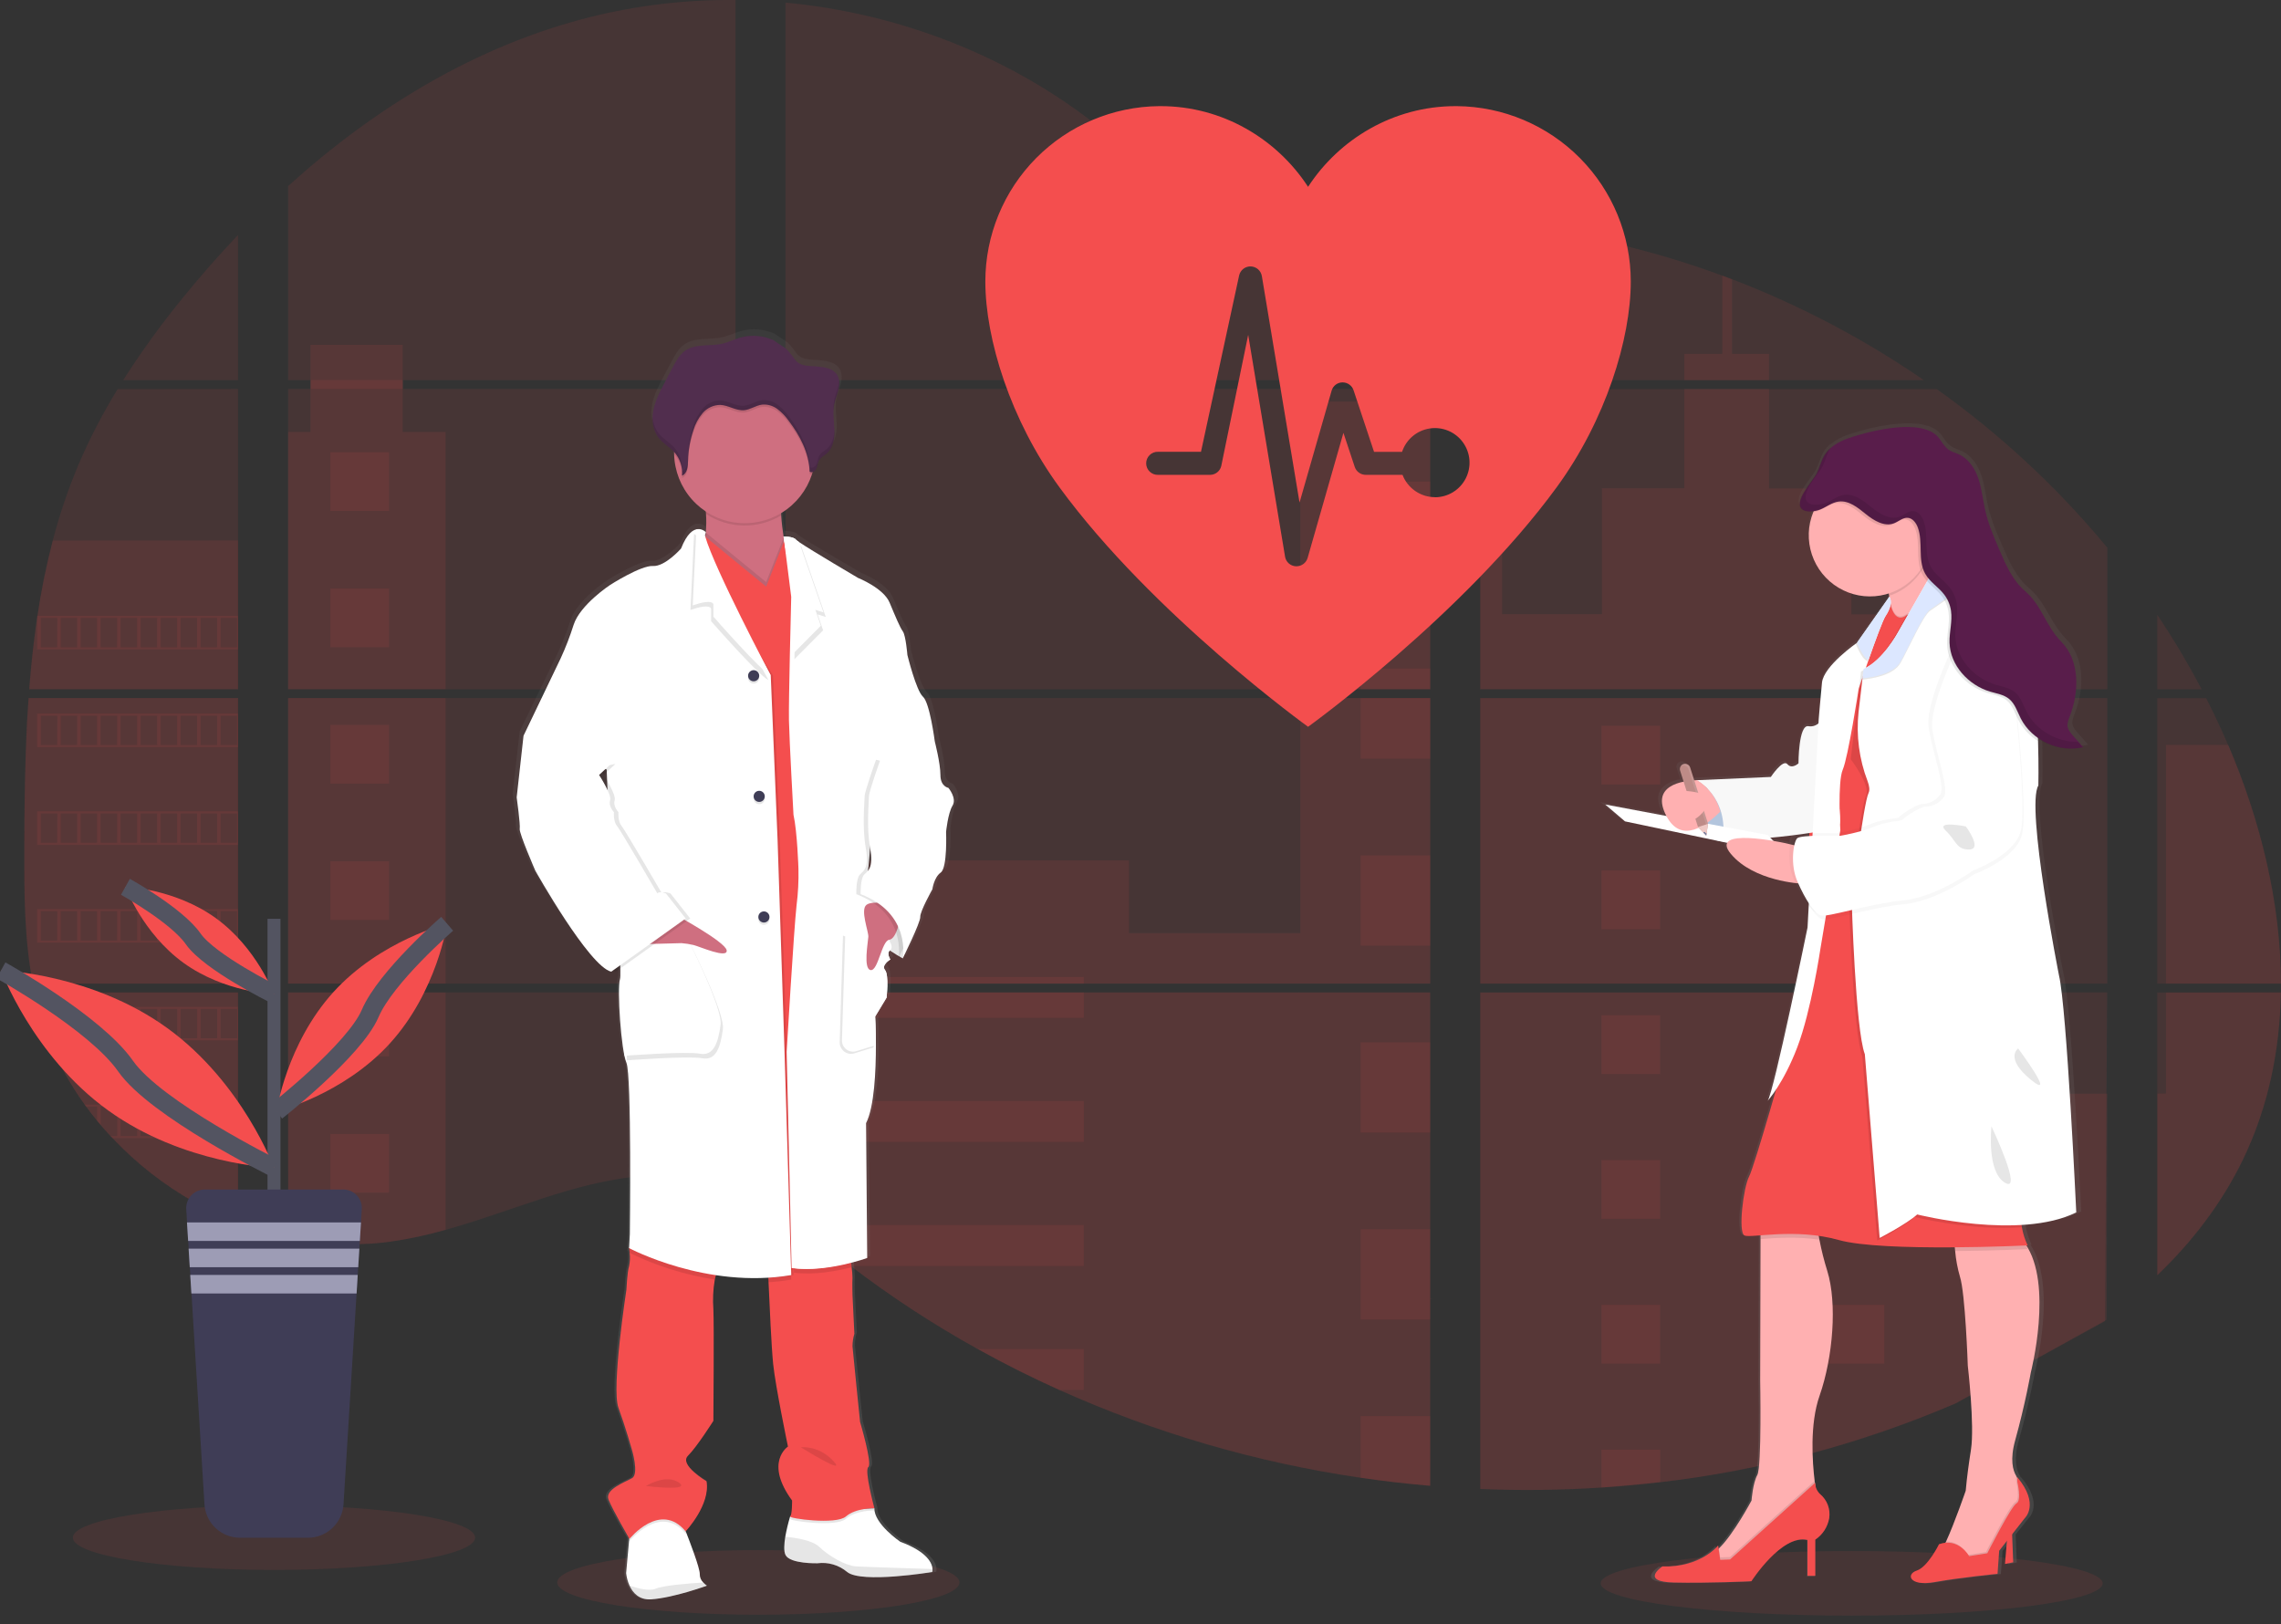 <svg width="250" height="178" viewBox="0 0 250 178" fill="none" xmlns="http://www.w3.org/2000/svg">
<rect x="0" y="0" width="250" height="178" fill="#333333" stroke="none"/>
<g clip-path="url(#clip0_2125_390)">
<path opacity="0.1" d="M83.115 176.985C95.29 176.985 105.159 175.399 105.159 173.444C105.159 171.489 95.29 169.903 83.115 169.903C70.94 169.903 61.07 171.489 61.07 173.444C61.07 175.399 70.94 176.985 83.115 176.985Z" fill="#F44E4E"/>
<path opacity="0.1" d="M202.945 177.084C218.137 177.084 230.453 175.499 230.453 173.544C230.453 171.588 218.137 170.003 202.945 170.003C187.753 170.003 175.437 171.588 175.437 173.544C175.437 175.499 187.753 177.084 202.945 177.084Z" fill="#F44E4E"/>
<path opacity="0.1" d="M3.131 76.513H26.092V107.808H4.812C4.756 108.13 4.701 108.453 4.642 108.777H26.092V134.016C26.053 134.004 26.02 133.991 25.983 133.977C25.377 133.737 24.775 133.484 24.173 133.212L23.789 133.038C23.186 132.753 22.582 132.451 21.979 132.133C21.768 132.022 21.558 131.907 21.35 131.789C18.001 129.913 14.958 127.536 12.328 124.74C12.251 124.665 12.178 124.586 12.101 124.514C11.735 124.115 11.375 123.713 11.027 123.301L10.642 122.848C10.23 122.344 9.832 121.826 9.445 121.301C9.389 121.224 9.335 121.147 9.276 121.075C7.702 118.893 6.396 116.531 5.385 114.039C5.353 113.964 5.326 113.883 5.296 113.813C4.986 113.013 4.71 112.206 4.471 111.392C4.366 111.05 4.267 110.713 4.181 110.358C4.149 110.254 4.122 110.152 4.097 110.05C2.812 105.035 2.661 99.824 2.661 94.65C2.661 94.046 2.661 93.44 2.661 92.841C2.661 90.748 2.686 88.642 2.722 86.538C2.722 85.992 2.744 85.449 2.756 84.902C2.787 83.513 2.833 82.124 2.891 80.735C2.905 80.348 2.923 79.963 2.943 79.579C2.943 79.357 2.955 79.135 2.977 78.913C3.032 78.108 3.077 77.309 3.131 76.513Z" fill="#F44E4E"/>
<path opacity="0.1" d="M26.092 41.668H13.497C15.544 38.464 17.781 35.384 20.196 32.447C22.067 30.148 24.042 27.909 26.092 25.75V41.668Z" fill="#F44E4E"/>
<path opacity="0.1" d="M26.092 42.636V75.545H3.204C3.204 75.45 3.219 75.353 3.226 75.257C3.247 74.997 3.267 74.737 3.29 74.479C3.314 74.176 3.342 73.871 3.371 73.574C3.4 73.278 3.432 72.916 3.466 72.588C3.5 72.26 3.532 71.927 3.57 71.599C3.609 71.271 3.643 70.943 3.683 70.617C3.724 70.292 3.76 69.961 3.803 69.635C3.837 69.364 3.873 69.095 3.909 68.823C3.962 68.441 4.016 68.056 4.075 67.676C4.075 67.62 4.09 67.561 4.1 67.507C4.512 64.724 5.075 61.966 5.785 59.245C6.528 56.389 7.477 53.592 8.624 50.874C9.844 48.03 11.271 45.281 12.896 42.648L26.092 42.636Z" fill="#F44E4E"/>
<path opacity="0.1" d="M31.574 76.511V107.808H80.615V76.511H31.574ZM31.574 108.774V135.651C31.854 135.71 32.133 135.767 32.408 135.814C32.784 135.886 33.157 135.952 33.54 136.009C33.612 136.02 33.687 136.031 33.766 136.038C33.915 136.063 34.069 136.083 34.218 136.104C34.596 136.156 34.972 136.199 35.35 136.233C35.528 136.251 35.709 136.267 35.89 136.28L36.327 136.314C36.565 136.332 36.8 136.346 37.033 136.353C37.178 136.353 37.322 136.366 37.472 136.371C37.585 136.371 37.698 136.371 37.816 136.371C37.933 136.371 38.101 136.371 38.243 136.371C38.438 136.371 38.632 136.371 38.825 136.371H39.085C39.279 136.371 39.474 136.371 39.666 136.353H39.68C39.813 136.353 39.949 136.353 40.085 136.334C40.122 136.337 40.16 136.337 40.198 136.334C40.311 136.334 40.424 136.334 40.533 136.319H40.612L41.37 136.26C41.619 136.237 41.87 136.208 42.123 136.181L42.639 136.12C44.737 135.825 46.813 135.384 48.849 134.798C53.424 133.522 57.899 131.737 62.471 130.43C68.382 128.744 74.914 127.916 80.626 129.977V108.774H31.574ZM80.615 41.668V0.002C75.246 -0.056 69.891 0.572 64.681 1.871C52.263 4.991 41.121 11.758 31.574 20.4V41.666H34.035V42.632H31.574V75.545H80.615V42.634H44.141V41.668H80.615ZM143.606 27.594C140.534 27.485 137.479 26.513 134.717 25.01C129.434 22.137 125.215 17.701 120.5 13.957C110.704 6.158 98.555 1.452 86.092 0.285V41.668H156.101L156.275 41.485L143.606 27.594ZM149.983 26.463L156.746 33.883V24.517C154.481 24.798 152.497 25.465 149.993 26.454L149.983 26.463ZM156.746 142.325V108.774H142.337C142.298 108.632 142.26 108.487 142.215 108.342C142.257 108.487 142.294 108.632 142.334 108.774H86.101V133.038C86.635 133.434 87.162 133.85 87.685 134.273C88.248 134.726 88.805 135.203 89.364 135.672L89.927 136.138C90.196 136.364 90.468 136.59 90.741 136.803C91.284 137.243 91.832 137.678 92.386 138.106C92.66 138.332 92.94 138.536 93.219 138.748C97.636 142.126 102.297 145.174 107.161 147.868C108.252 148.471 109.352 149.06 110.462 149.635C111.202 150.013 111.946 150.388 112.693 150.752C113.815 151.3 114.946 151.828 116.087 152.336C126.599 157.055 137.715 160.293 149.117 161.958C151.649 162.332 154.191 162.626 156.743 162.84V142.323H156.97L156.746 142.325ZM86.101 42.634V75.545H156.755V42.634H86.101ZM86.101 76.511V107.808H156.755V76.511H86.101ZM162.239 24.477V34.924L170.87 25.454C168.01 24.992 165.133 24.663 162.239 24.465V24.477ZM162.239 76.522V107.808H230.958V76.511L162.239 76.522ZM230.707 144.809L230.949 108.774H162.239V163.2C166.665 163.386 171.098 163.333 175.519 163.042H175.596C177.707 162.909 179.809 162.716 181.901 162.462H181.948C193.109 161.164 204.021 158.252 214.345 153.818M244.209 81.665C243.951 81.056 243.681 80.452 243.408 79.855C242.896 78.723 242.356 77.624 241.799 76.524H236.437V107.808H249.993C249.987 98.949 247.745 89.9 244.215 81.653L244.209 81.665ZM236.437 108.786V139.78C240.256 136.12 243.482 131.932 245.806 127.145C248.6 121.38 249.878 115.138 249.982 108.781L236.437 108.786ZM236.437 67.403V75.547H241.297C239.827 72.743 238.207 70.021 236.444 67.391L236.437 67.403ZM189.833 30.616C189.475 30.481 189.118 30.343 188.758 30.209C184.964 28.808 181.088 27.643 177.15 26.721L163.942 41.216L163.689 41.485L163.859 41.67H210.866C204.319 37.164 197.261 33.45 189.839 30.605L189.833 30.616ZM212.244 42.645H163.202L162.239 43.528V75.545H170.686H170.7H230.967V60.036C225.515 53.443 219.223 47.592 212.25 42.634L212.244 42.645Z" fill="#F44E4E"/>
<path opacity="0.1" d="M26.092 59.235V75.545H3.204C3.204 75.45 3.219 75.353 3.226 75.257C3.247 74.997 3.267 74.737 3.29 74.479C3.314 74.176 3.342 73.871 3.371 73.574C3.4 73.278 3.432 72.916 3.466 72.588C3.5 72.26 3.532 71.927 3.57 71.599C3.609 71.271 3.643 70.943 3.683 70.617C3.724 70.292 3.76 69.961 3.803 69.635C3.837 69.364 3.873 69.095 3.909 68.823C3.962 68.441 4.016 68.056 4.075 67.676C4.075 67.62 4.09 67.561 4.1 67.507C4.512 64.724 5.075 61.966 5.785 59.245L26.092 59.235Z" fill="#F44E4E"/>
<path opacity="0.1" d="M3.131 76.513H26.092V107.808H4.812C4.756 108.13 4.701 108.453 4.642 108.777H26.092V134.016C26.053 134.004 26.02 133.991 25.983 133.977C25.377 133.737 24.775 133.484 24.173 133.212L23.789 133.038C23.186 132.753 22.582 132.451 21.979 132.133C21.768 132.022 21.558 131.907 21.35 131.789C18.001 129.913 14.958 127.536 12.328 124.74C12.251 124.665 12.178 124.586 12.101 124.514C11.735 124.115 11.375 123.713 11.027 123.301L10.642 122.848C10.23 122.344 9.832 121.826 9.445 121.301C9.389 121.224 9.335 121.147 9.276 121.075C7.702 118.893 6.396 116.531 5.385 114.039C5.353 113.964 5.326 113.883 5.296 113.813C4.986 113.013 4.71 112.206 4.471 111.392C4.366 111.05 4.267 110.713 4.181 110.358C4.149 110.254 4.122 110.152 4.097 110.05C2.812 105.035 2.661 99.824 2.661 94.65C2.661 94.046 2.661 93.44 2.661 92.841C2.661 90.748 2.686 88.642 2.722 86.538C2.722 85.992 2.744 85.449 2.756 84.902C2.787 83.513 2.833 82.124 2.891 80.735C2.905 80.348 2.923 79.963 2.943 79.579C2.943 79.357 2.955 79.135 2.977 78.913C3.032 78.108 3.077 77.309 3.131 76.513Z" fill="#F44E4E"/>
<path opacity="0.1" d="M48.838 47.347V75.545H31.574V47.347H34.035V37.8H44.139V47.347H48.838Z" fill="#F44E4E"/>
<path opacity="0.1" d="M48.837 76.511H31.576V107.806H48.837V76.511Z" fill="#F44E4E"/>
<path opacity="0.1" d="M31.574 108.777H48.838V134.794C46.801 135.379 44.726 135.82 42.628 136.113L42.112 136.176C41.858 136.205 41.607 136.23 41.358 136.255C41.11 136.28 40.852 136.298 40.601 136.314H40.521C40.413 136.314 40.295 136.328 40.189 136.33H40.073C39.938 136.33 39.802 136.343 39.666 136.348C39.474 136.359 39.282 136.362 39.085 136.364C39.001 136.364 38.922 136.364 38.838 136.364C38.644 136.364 38.451 136.364 38.257 136.364H37.829C37.714 136.364 37.603 136.364 37.483 136.364L37.046 136.348C36.82 136.348 36.576 136.323 36.34 136.307L35.906 136.276L35.365 136.226C34.985 136.192 34.608 136.149 34.234 136.097L33.782 136.034L33.556 136.002C33.178 135.943 32.804 135.88 32.424 135.807C32.146 135.76 31.87 135.701 31.59 135.644L31.574 108.777Z" fill="#F44E4E"/>
<path opacity="0.1" d="M156.754 44.017H142.52V75.543H156.754V44.017Z" fill="#F44E4E"/>
<path opacity="0.1" d="M156.757 76.511V107.808H86.101V94.309H123.735V102.272H142.52V76.511H156.757Z" fill="#F44E4E"/>
<path opacity="0.1" d="M156.981 142.332H156.755V162.863C154.206 162.647 151.664 162.354 149.13 161.983C137.723 160.313 126.602 157.068 116.086 152.341C113.05 150.974 110.076 149.483 107.164 147.866C102.299 145.17 97.638 142.122 93.219 138.746C92.108 137.895 91.013 137.025 89.931 136.135C89.182 135.518 88.438 134.884 87.685 134.269C87.162 133.846 86.635 133.43 86.101 133.031V108.777H142.332C142.294 108.632 142.255 108.487 142.214 108.344C142.257 108.487 142.298 108.632 142.337 108.777H156.755V142.318C156.832 142.321 156.906 142.327 156.981 142.332Z" fill="#F44E4E"/>
<path opacity="0.1" d="M193.88 41.668H184.604V38.786H188.762V30.2C189.123 30.331 189.482 30.466 189.839 30.605V38.786H193.88V41.668Z" fill="#F44E4E"/>
<path opacity="0.1" d="M216.227 75.545H170.69C170.69 75.545 170.69 75.545 170.706 75.556L170.686 75.545H162.238V44.019H164.632V67.321H175.57V53.521H184.606V42.636H193.882V53.53H202.918V67.33H216.227V75.545Z" fill="#F44E4E"/>
<path opacity="0.1" d="M162.238 76.511V107.808H216.227V76.511H162.238ZM230.883 144.649L230.958 119.876H216.227V108.79H162.238V163.2C166.665 163.386 171.098 163.333 175.518 163.042H175.595C177.707 162.909 179.809 162.716 181.9 162.462H181.948C193.108 161.164 204.021 158.252 214.345 153.818" fill="#F44E4E"/>
<path opacity="0.1" d="M237.396 108.777H249.991C249.88 115.132 248.604 121.373 245.812 127.138C243.489 131.927 240.261 136.115 236.446 139.773V119.864H237.396V108.777Z" fill="#F44E4E"/>
<path opacity="0.1" d="M249.998 107.808H237.396V81.653H244.215C247.745 89.9 249.987 98.949 249.998 107.808Z" fill="#F44E4E"/>
<path opacity="0.1" d="M156.757 52.781H149.13V62.665H156.757V52.781Z" fill="#F44E4E"/>
<path opacity="0.1" d="M156.757 73.269H149.13V75.545H156.757V73.269Z" fill="#F44E4E"/>
<path opacity="0.1" d="M156.757 76.511H149.13V83.151H156.757V76.511Z" fill="#F44E4E"/>
<path opacity="0.1" d="M156.757 93.757H149.13V103.641H156.757V93.757Z" fill="#F44E4E"/>
<path opacity="0.1" d="M156.757 114.245H149.13V124.129H156.757V114.245Z" fill="#F44E4E"/>
<path opacity="0.1" d="M156.755 142.318C156.831 142.318 156.906 142.318 156.981 142.332H156.755V144.628H149.13V134.733H156.755V142.318Z" fill="#F44E4E"/>
<path opacity="0.1" d="M156.755 155.216V162.852C154.206 162.636 151.664 162.343 149.13 161.972V155.216H156.755Z" fill="#F44E4E"/>
<path opacity="0.1" d="M118.785 107.082H86.101V107.808H118.785V107.082Z" fill="#F44E4E"/>
<path opacity="0.1" d="M118.785 108.774H86.101V111.557H118.785V108.774Z" fill="#F44E4E"/>
<path opacity="0.1" d="M118.785 120.679H86.101V125.154H118.785V120.679Z" fill="#F44E4E"/>
<path opacity="0.1" d="M118.783 134.276V138.751H93.218C92.108 137.903 91.012 137.033 89.929 136.14C89.18 135.522 88.438 134.889 87.682 134.276H118.783Z" fill="#F44E4E"/>
<path opacity="0.1" d="M118.783 147.87V152.341H116.084C113.051 150.973 110.077 149.48 107.164 147.863L118.783 147.87Z" fill="#F44E4E"/>
<path opacity="0.1" d="M181.955 79.545H175.521V85.979H181.955V79.545Z" fill="#F44E4E"/>
<path opacity="0.1" d="M42.643 49.566H36.209V56H42.643V49.566Z" fill="#F44E4E"/>
<path opacity="0.1" d="M42.643 64.511H36.209V70.945H42.643V64.511Z" fill="#F44E4E"/>
<path opacity="0.1" d="M42.643 79.456H36.209V85.891H42.643V79.456Z" fill="#F44E4E"/>
<path opacity="0.1" d="M42.643 94.399H36.209V100.833H42.643V94.399Z" fill="#F44E4E"/>
<path opacity="0.1" d="M42.643 109.344H36.209V115.779H42.643V109.344Z" fill="#F44E4E"/>
<path opacity="0.1" d="M42.643 124.29H36.209V130.724H42.643V124.29Z" fill="#F44E4E"/>
<path opacity="0.1" d="M206.517 79.545H200.083V85.979H206.517V79.545Z" fill="#F44E4E"/>
<path opacity="0.1" d="M181.955 95.415H175.521V101.849H181.955V95.415Z" fill="#F44E4E"/>
<path opacity="0.1" d="M206.517 95.415H200.083V101.849H206.517V95.415Z" fill="#F44E4E"/>
<path opacity="0.1" d="M181.955 111.283H175.521V117.717H181.955V111.283Z" fill="#F44E4E"/>
<path opacity="0.1" d="M206.517 111.283H200.083V117.717H206.517V111.283Z" fill="#F44E4E"/>
<path opacity="0.1" d="M181.955 127.154H175.521V133.588H181.955V127.154Z" fill="#F44E4E"/>
<path opacity="0.1" d="M206.517 127.154H200.083V133.588H206.517V127.154Z" fill="#F44E4E"/>
<path opacity="0.1" d="M181.955 143.024H175.521V149.458H181.955V143.024Z" fill="#F44E4E"/>
<path opacity="0.1" d="M206.517 143.024H200.083V149.458H206.517V143.024Z" fill="#F44E4E"/>
<path opacity="0.1" d="M175.521 163.042V158.892H181.953V162.451L175.521 163.042Z" fill="#F44E4E"/>
<path opacity="0.1" d="M4.072 67.502V71.183H26.092V67.502H4.072ZM6.267 70.952H4.47V67.728H6.28L6.267 70.952ZM8.459 70.952H6.649V67.728H8.459V70.952ZM10.647 70.952H8.837V67.728H10.647V70.952ZM12.839 70.952H11.031V67.728H12.841L12.839 70.952ZM15.029 70.952H13.219V67.728H15.029V70.952ZM17.221 70.952H15.411V67.728H17.221V70.952ZM19.413 70.952H17.603V67.728H19.413V70.952ZM21.603 70.952H19.793V67.728H21.603V70.952ZM23.793 70.952H21.983V67.728H23.793V70.952ZM25.983 70.952H24.173V67.728H25.983V70.952Z" fill="#F44E4E"/>
<path opacity="0.1" d="M4.072 78.212V81.893H26.092V78.212H4.072ZM6.267 81.66H4.47V78.445H6.28L6.267 81.66ZM8.459 81.66H6.649V78.445H8.459V81.66ZM10.647 81.66H8.837V78.445H10.647V81.66ZM12.839 81.66H11.031V78.445H12.841L12.839 81.66ZM15.029 81.66H13.219V78.445H15.029V81.66ZM17.221 81.66H15.411V78.445H17.221V81.66ZM19.413 81.66H17.603V78.445H19.413V81.66ZM21.603 81.66H19.793V78.445H21.603V81.66ZM23.793 81.66H21.983V78.445H23.793V81.66ZM25.983 81.66H24.173V78.445H25.983V81.66Z" fill="#F44E4E"/>
<path opacity="0.1" d="M4.072 88.927V92.614H26.092V88.927H4.072ZM6.267 92.374H4.47V89.157H6.28L6.267 92.374ZM8.459 92.374H6.649V89.157H8.459V92.374ZM10.647 92.374H8.837V89.157H10.647V92.374ZM12.839 92.374H11.031V89.157H12.841L12.839 92.374ZM15.029 92.374H13.219V89.157H15.029V92.374ZM17.221 92.374H15.411V89.157H17.221V92.374ZM19.413 92.374H17.603V89.157H19.413V92.374ZM21.603 92.374H19.793V89.157H21.603V92.374ZM23.793 92.374H21.983V89.157H23.793V92.374ZM25.983 92.374H24.173V89.157H25.983V92.374Z" fill="#F44E4E"/>
<path opacity="0.1" d="M4.072 99.641V103.318H26.092V99.641H4.072ZM6.267 103.089H4.47V99.87H6.28L6.267 103.089ZM8.459 103.089H6.649V99.87H8.459V103.089ZM10.647 103.089H8.837V99.87H10.647V103.089ZM12.839 103.089H11.031V99.87H12.841L12.839 103.089ZM15.029 103.089H13.219V99.87H15.029V103.089ZM17.221 103.089H15.411V99.87H17.221V103.089ZM19.413 103.089H17.603V99.87H19.413V103.089ZM21.603 103.089H19.793V99.87H21.603V103.089ZM23.793 103.089H21.983V99.87H23.793V103.089ZM25.983 103.089H24.173V99.87H25.983V103.089Z" fill="#F44E4E"/>
<path opacity="0.1" d="M4.167 110.353C4.256 110.7 4.355 111.046 4.459 111.387V110.584H6.269V113.801H5.301C5.33 113.876 5.36 113.957 5.389 114.028H26.092V110.353H4.167ZM8.466 113.801H6.656V110.584H8.466V113.801ZM10.654 113.801H8.844V110.584H10.654V113.801ZM12.846 113.801H11.031V110.584H12.841L12.846 113.801ZM15.036 113.801H13.226V110.584H15.036V113.801ZM17.228 113.801H15.418V110.584H17.228V113.801ZM19.42 113.801H17.61V110.584H19.42V113.801ZM21.61 113.801H19.8V110.584H21.61V113.801ZM23.8 113.801H21.99V110.584H23.8V113.801ZM25.99 113.801H24.18V110.584H25.99V113.801Z" fill="#F44E4E"/>
<path opacity="0.1" d="M9.28 121.068C9.337 121.14 9.391 121.222 9.45 121.294H10.647V122.839C10.776 122.993 10.902 123.147 11.034 123.292V121.285H12.844V124.514H12.111C12.183 124.588 12.253 124.667 12.337 124.74H26.099V121.068H9.28ZM15.029 124.514H13.219V121.299H15.029V124.514ZM17.221 124.514H15.411V121.299H17.221V124.514ZM19.413 124.514H17.604V121.299H19.413V124.514ZM21.603 124.514H19.794V121.299H21.603V124.514ZM23.793 124.514H21.983V121.299H23.793V124.514ZM25.983 124.514H24.173V121.299H25.983V124.514Z" fill="#F44E4E"/>
<path opacity="0.1" d="M21.359 131.78C21.565 131.898 21.775 132.007 21.988 132.124V132.011H23.798V133.029L24.182 133.208V132.011H25.992V133.968C26.027 133.985 26.063 133.999 26.101 134.009V131.78H21.359Z" fill="#F44E4E"/>
<path opacity="0.1" d="M142.214 108.342C142.257 108.487 142.293 108.632 142.334 108.774C142.298 108.632 142.259 108.487 142.214 108.342ZM34.044 41.661V42.627H44.15V41.661H34.044ZM142.214 108.342C142.257 108.487 142.293 108.632 142.334 108.774C142.298 108.632 142.259 108.487 142.214 108.342ZM142.214 108.342C142.257 108.487 142.293 108.632 142.334 108.774C142.298 108.632 142.259 108.487 142.214 108.342Z" fill="#F44E4E"/>
<path d="M104.43 85.895C104.43 85.895 103.539 85.771 103.539 84.472C103.539 83.174 102.901 80.748 102.901 80.748C102.901 80.737 102.349 76.524 101.587 75.855C100.824 75.185 99.845 71.253 99.845 71.253C99.845 71.253 99.677 69.12 99.336 68.66C98.994 68.201 98.532 67.077 97.852 65.473C97.171 63.869 94.331 62.758 94.331 62.758C94.331 62.758 89.198 59.781 87.743 58.81C87.611 58.73 87.487 58.637 87.374 58.532C87.121 58.199 86.017 58.193 86.017 58.193C85.902 57.464 85.791 56.627 85.755 55.869C85.755 55.788 85.755 55.706 85.743 55.625C87.365 54.666 88.587 53.154 89.184 51.367C89.212 51.281 89.234 51.19 89.259 51.105C89.356 51.072 89.446 51.02 89.522 50.952C89.598 50.883 89.658 50.8 89.7 50.706C89.831 50.414 89.834 50.073 89.997 49.801C90.187 49.48 90.549 49.308 90.834 49.066C91.553 48.455 91.739 47.426 91.705 46.489C91.682 45.731 91.56 44.967 91.607 44.213L91.621 44.023C91.635 43.91 91.65 43.797 91.671 43.688C91.782 43.127 92.024 42.598 92.159 42.041C92.295 41.485 92.309 40.858 91.992 40.379C91.528 39.675 90.562 39.535 89.714 39.462C88.752 39.381 87.893 39.487 87.277 38.689C86.989 38.271 86.665 37.88 86.309 37.519C86.182 37.401 84.951 36.65 84.951 36.6C83.75 36.044 82.389 35.94 81.117 36.306C80.479 36.492 79.877 36.795 79.23 36.947C77.834 37.277 76.228 36.919 75.042 37.718C74.382 38.171 73.986 38.89 73.615 39.591C73.313 40.169 73.007 40.746 72.696 41.322C72.196 42.27 71.687 43.234 71.477 44.283C71.433 44.512 71.405 44.743 71.395 44.976V44.987C71.395 45.071 71.395 45.154 71.395 45.238V45.344C71.395 45.424 71.395 45.501 71.409 45.571C71.423 45.641 71.42 45.663 71.427 45.711C71.434 45.758 71.445 45.865 71.459 45.937C71.472 46.01 71.499 46.136 71.527 46.236C71.538 46.279 71.554 46.32 71.567 46.36C71.59 46.437 71.617 46.512 71.647 46.587C71.662 46.625 71.678 46.666 71.696 46.704C71.73 46.783 71.771 46.86 71.812 46.93C71.83 46.962 71.843 46.992 71.862 47.021C71.925 47.126 71.994 47.227 72.07 47.324C72.554 47.928 73.266 48.313 73.794 48.878C73.794 48.901 73.794 48.924 73.794 48.944C73.794 49.007 73.794 49.068 73.794 49.132C73.822 50.393 74.157 51.629 74.772 52.731C75.386 53.833 76.26 54.768 77.318 55.455C77.318 55.541 77.33 55.629 77.334 55.715C77.378 56.387 77.37 57.061 77.309 57.731C77.217 57.622 77.102 57.536 76.972 57.478C76.842 57.42 76.7 57.392 76.558 57.396C76.461 57.391 76.364 57.4 76.269 57.421L76.248 57.405V57.425C75.751 57.548 75.137 58.066 74.551 59.539C74.551 59.539 72.769 61.547 71.411 61.464C70.054 61.38 66.617 63.554 66.617 63.554C66.617 63.554 63.264 65.731 62.545 67.948C62.143 69.205 61.661 70.435 61.102 71.631L56.957 80.171L56.192 86.947C56.192 86.947 56.615 89.96 56.532 90.42C56.448 90.879 58.272 95.021 58.272 95.021C58.272 95.021 64.296 105.607 66.758 106.15L66.934 106.026C67.039 106.081 67.151 106.122 67.267 106.15L67.773 105.793C67.804 106.191 67.791 106.591 67.735 106.987C67.396 108.032 67.862 114.853 68.454 116.19C69.047 117.527 68.837 135.058 68.837 135.058L68.753 136.606C68.753 136.606 68.753 136.656 68.773 136.742L68.753 137.108L68.814 137.14C68.877 137.631 68.857 138.129 68.753 138.613C68.54 139.291 68.454 141.21 68.454 141.21C68.454 141.21 66.76 152.042 67.563 154.218C68.366 156.395 69.049 158.779 69.049 158.779C69.049 158.779 69.898 161.494 69.09 161.958C68.282 162.422 65.986 163.2 66.459 164.331C66.889 165.376 68.52 168.177 68.762 168.587L68.742 168.802L68.409 172.406C68.463 172.881 68.592 173.346 68.791 173.781C69.156 174.566 69.864 175.381 71.21 175.292C71.436 175.276 71.699 175.249 71.952 175.215C74.416 174.885 77.45 173.786 77.45 173.786C77.292 173.685 77.148 173.566 77.02 173.43C76.899 173.313 76.803 173.172 76.738 173.017C76.673 172.861 76.64 172.694 76.642 172.525C76.678 171.869 75.45 168.743 75.144 167.974C75.097 167.863 75.072 167.799 75.072 167.799C75.072 167.799 77.873 164.872 77.407 162.277C77.407 162.277 74.307 160.467 75.327 159.474C76.348 158.481 78.171 155.628 78.171 155.628C78.171 155.628 78.255 144.961 78.171 143.368C78.084 142.263 78.136 141.151 78.327 140.058C78.361 139.893 78.402 139.732 78.445 139.574C79.856 139.785 81.281 139.893 82.707 139.898C83.228 139.898 83.757 139.898 84.291 139.866C84.291 140.017 84.298 140.18 84.311 140.355C84.429 142.997 84.648 147.63 84.827 149.352C85.081 151.82 86.481 158.472 86.481 158.472C86.481 158.472 83.809 160.186 86.947 164.413C86.947 164.413 86.947 165.944 86.739 166.166C86.517 166.891 86.338 167.628 86.203 168.374C86.071 169.17 86.017 169.976 86.23 170.394C86.739 171.394 89.793 171.313 89.793 171.313L89.868 171.299C90.444 171.24 91.027 171.295 91.582 171.462C92.137 171.63 92.653 171.906 93.101 172.274C94.261 173.206 98.666 172.797 101.05 172.501C101.985 172.383 102.609 172.274 102.609 172.274C102.64 172.169 102.65 172.058 102.641 171.949C102.616 171.363 102.157 170.078 99.044 168.931C99.044 168.931 96.116 166.962 96.157 165.247H96.096H95.757C96.003 165.234 96.162 165.247 96.162 165.247C96.162 165.247 95.014 161.062 95.483 160.723C95.951 160.383 94.549 155.745 94.549 155.745C94.549 155.745 93.745 147.963 93.702 147.418C93.704 146.95 93.775 146.485 93.913 146.038L93.702 141.771C93.702 141.771 93.662 140.352 93.702 139.891C93.695 139.49 93.663 139.09 93.605 138.694C93.585 138.536 93.564 138.371 93.542 138.208C94.639 137.929 95.352 137.671 95.352 137.671L95.225 122.819C96.157 121.009 96.329 117.039 96.324 114.222C96.324 112.412 96.243 111.073 96.243 111.073L97.517 108.994C97.517 108.994 97.811 106.505 97.345 105.96C97.139 105.713 97.232 105.458 97.401 105.247C97.489 105.177 97.582 105.114 97.68 105.057C97.68 105.057 97.666 105.037 97.65 105.007C97.739 104.933 97.834 104.866 97.933 104.806C97.933 104.806 97.481 104.105 97.885 103.808C98.266 104.066 98.605 104.261 98.863 104.419C98.845 104.584 98.827 104.679 98.827 104.679L98.935 104.453C99.184 104.593 99.336 104.679 99.336 104.679C99.336 104.679 101.331 100.704 101.288 100.119C101.245 99.533 102.645 97.064 102.645 97.064C102.645 97.064 102.815 95.768 103.58 95.225C104.344 94.682 104.173 90.748 104.173 90.748C104.173 90.748 104.385 88.698 104.894 87.861C105.403 87.024 104.43 85.895 104.43 85.895ZM66.251 84.151L66.289 85.099C66.063 84.734 65.9 84.472 65.9 84.472L66.251 84.151Z" fill="url(#paint0_linear_2125_390)"/>
<path d="M99.444 102.962L98.956 105.044C98.956 105.044 95.042 103.046 94.336 100.508C93.63 97.969 95.517 97.005 95.517 97.005L99.164 98.551L99.444 102.962Z" fill="white"/>
<path opacity="0.1" d="M99.444 102.962L98.956 105.044C98.956 105.044 95.042 103.046 94.336 100.508C93.63 97.969 95.517 97.005 95.517 97.005L99.164 98.551L99.444 102.962Z" fill="black"/>
<path d="M77.479 173.799C77.479 173.799 73.859 175.129 71.371 175.297C70.049 175.385 69.355 174.575 68.997 173.795C68.802 173.361 68.676 172.899 68.624 172.426L68.948 168.84L69.12 166.931L74.407 165.557L75.156 167.847L75.226 168.021C75.526 168.786 76.732 171.896 76.696 172.546C76.695 172.712 76.727 172.877 76.79 173.03C76.854 173.184 76.948 173.323 77.067 173.439C77.189 173.576 77.327 173.697 77.479 173.799Z" fill="white"/>
<path d="M102.204 171.976C102.214 172.085 102.203 172.194 102.173 172.299C102.173 172.299 94.431 173.591 92.847 172.299C92.401 171.922 91.88 171.642 91.319 171.478C90.758 171.313 90.169 171.268 89.59 171.344C89.59 171.344 86.594 171.426 86.094 170.44C85.886 170.026 85.94 169.222 86.069 168.431C86.201 167.689 86.376 166.955 86.594 166.234L86.714 166.139L87.427 165.566L95.77 165.32H95.834C95.793 167.026 98.666 168.983 98.666 168.983C101.718 170.114 102.168 171.392 102.204 171.976Z" fill="white"/>
<path opacity="0.1" d="M102.204 171.976C102.212 172.085 102.201 172.194 102.17 172.299C102.17 172.299 94.431 173.591 92.847 172.299C92.401 171.922 91.881 171.642 91.32 171.478C90.76 171.314 90.171 171.268 89.592 171.344C89.592 171.344 86.594 171.426 86.096 170.44C85.888 170.023 85.94 169.222 86.069 168.431C87.223 168.546 89.044 168.833 89.759 169.519C90.84 170.562 92.673 171.602 93.797 171.684C94.677 171.74 99.942 171.908 102.204 171.976Z" fill="black"/>
<path opacity="0.1" d="M77.479 173.799C77.479 173.799 73.859 175.129 71.371 175.297C70.05 175.385 69.355 174.575 69 173.792C69.921 174.102 71.199 174.428 71.871 174.129C72.667 173.777 75.491 173.548 77.074 173.451C77.195 173.583 77.331 173.7 77.479 173.799Z" fill="black"/>
<path d="M82.85 66.597C79.864 65.436 76.022 61.602 76.981 59.81C77.195 59.358 77.321 58.87 77.355 58.371C77.416 57.694 77.426 57.014 77.382 56.335C77.315 55.224 77.181 54.118 76.981 53.023C76.981 53.023 86.305 53.233 85.762 54.607C85.603 55.009 85.579 55.708 85.621 56.491C85.664 57.274 85.778 58.158 85.895 58.907C86.058 59.934 86.221 60.717 86.221 60.717C86.221 60.717 85.651 61.516 85.316 61.559C84.981 61.602 87.135 68.251 82.85 66.597Z" fill="#CF6F80"/>
<path opacity="0.1" d="M75.219 168.021L75.149 168.098C72.362 164.727 68.991 168.928 68.991 168.928L68.941 168.84L69.113 166.931L74.4 165.557L75.149 167.847L75.219 168.021Z" fill="black"/>
<path opacity="0.1" d="M95.836 165.557C95.836 165.557 93.8 165.514 92.714 166.474C91.628 167.433 86.379 166.682 86.605 166.474C86.672 166.37 86.713 166.252 86.723 166.13L87.436 165.557L95.779 165.311C95.811 165.462 95.836 165.557 95.836 165.557Z" fill="black"/>
<path d="M78.687 139.085C78.535 139.46 78.42 139.849 78.343 140.246C78.155 141.333 78.102 142.44 78.187 143.54C78.271 145.124 78.187 155.736 78.187 155.736C78.187 155.736 76.398 158.567 75.4 159.564C74.402 160.562 77.436 162.354 77.436 162.354C77.889 164.933 75.147 167.847 75.147 167.847C72.359 164.476 68.988 168.679 68.988 168.679C68.988 168.679 67.156 165.512 66.699 164.381C66.242 163.25 68.488 162.467 69.278 162.008C70.068 161.548 69.24 158.84 69.24 158.84C69.24 158.84 68.572 156.467 67.78 154.302C66.989 152.137 68.654 141.359 68.654 141.359C68.654 141.359 68.74 139.445 68.945 138.778C69.049 138.296 69.07 137.8 69.007 137.312C68.993 137.147 68.977 137.009 68.966 136.916C68.954 136.823 68.945 136.78 68.945 136.78L68.977 136.726L70.108 134.617C70.108 134.617 79.23 137.757 78.687 139.085Z" fill="#F44E4E"/>
<path d="M95.836 165.308C95.836 165.308 93.799 165.266 92.714 166.213C91.628 167.161 86.379 166.422 86.605 166.213C86.832 166.005 86.813 164.465 86.813 164.465C83.734 160.261 86.361 158.555 86.361 158.555C86.361 158.555 84.985 151.938 84.737 149.483C84.562 147.768 84.347 143.16 84.232 140.529C84.182 139.398 84.153 138.619 84.153 138.619L86.669 138.113L86.992 138.047L93.06 136.83C93.06 136.83 93.227 137.961 93.34 138.886C93.397 139.281 93.428 139.68 93.435 140.079C93.395 140.531 93.435 141.947 93.435 141.947L93.641 146.194C93.507 146.639 93.437 147.102 93.435 147.567C93.476 148.108 94.266 155.85 94.266 155.85C94.266 155.85 95.639 160.469 95.171 160.802C94.702 161.134 95.836 165.308 95.836 165.308Z" fill="#F44E4E"/>
<path opacity="0.1" d="M85.762 54.607C85.603 55.009 85.578 55.708 85.621 56.491C84.373 57.243 82.937 57.628 81.48 57.6C80.022 57.573 78.602 57.135 77.382 56.337C77.315 55.225 77.181 54.119 76.981 53.023C76.981 53.023 86.305 53.229 85.762 54.607Z" fill="black"/>
<path d="M89.365 49.607C89.367 50.422 89.239 51.232 88.985 52.007C88.419 53.743 87.256 55.223 85.704 56.185C84.152 57.147 82.309 57.529 80.502 57.264C78.695 56.999 77.04 56.104 75.83 54.737C74.619 53.369 73.931 51.618 73.886 49.792C73.886 49.729 73.886 49.67 73.886 49.607C73.869 48.579 74.056 47.558 74.437 46.604C74.818 45.649 75.386 44.78 76.106 44.047C76.827 43.314 77.686 42.732 78.634 42.335C79.582 41.937 80.599 41.733 81.627 41.733C82.655 41.733 83.672 41.937 84.62 42.335C85.568 42.732 86.427 43.314 87.148 44.047C87.868 44.78 88.436 45.649 88.817 46.604C89.198 47.558 89.385 48.579 89.368 49.607H89.365Z" fill="#CF6F80"/>
<path opacity="0.1" d="M82.85 66.597C79.864 65.436 76.022 61.602 76.981 59.81C77.195 59.358 77.321 58.87 77.355 58.371L81.443 61.731L83.972 63.805L85.895 58.91C86.058 59.937 86.221 60.719 86.221 60.719C86.221 60.719 85.651 61.518 85.316 61.561C84.981 61.604 87.135 68.251 82.85 66.597Z" fill="black"/>
<path d="M93.422 81.445L90.008 138.796L85.556 139.088L74.027 105.833L75.918 66.353L76.316 58.011L81.443 62.222L83.975 64.296L85.954 59.258L89.635 62.466L93.422 81.445Z" fill="#F44E4E"/>
<path opacity="0.1" d="M78.687 139.085C78.536 139.46 78.42 139.849 78.343 140.246C75.104 139.746 71.957 138.763 69.009 137.33L68.948 137.298L68.968 136.934L68.979 136.744L70.111 134.635C70.111 134.635 79.23 137.757 78.687 139.085Z" fill="black"/>
<path opacity="0.1" d="M86.721 140.255C85.893 140.396 85.058 140.491 84.219 140.54C84.169 139.409 84.14 138.631 84.14 138.631L86.655 138.124L86.721 140.255Z" fill="black"/>
<path opacity="0.1" d="M93.327 138.898C91.718 139.316 89.234 139.787 87.01 139.493L86.978 138.058L93.046 136.841C93.046 136.841 93.214 137.961 93.327 138.898Z" fill="black"/>
<path opacity="0.1" d="M86.969 139.755C77.694 141.339 69.199 136.798 69.199 136.798L69.28 135.26C69.28 135.26 69.49 117.819 68.907 116.482C68.323 115.145 67.868 108.365 68.199 107.324C68.529 106.283 66.993 90.678 66.993 90.678L66.744 84.343L57.636 80.653L61.708 72.165C62.258 70.975 62.731 69.751 63.124 68.5C63.832 66.296 67.12 64.131 67.12 64.131C67.12 64.131 70.49 61.968 71.823 62.05C73.156 62.131 74.902 60.136 74.902 60.136C76.192 56.849 77.359 58.337 77.359 58.337C77.359 58.493 77.359 58.337 77.296 58.824C76.843 62.432 84.612 73.834 84.723 74.036L85.463 92.058L86.212 114.865L86.969 139.755Z" fill="black"/>
<path d="M86.721 139.755C77.445 141.339 68.948 136.798 68.948 136.798L69.031 135.26C69.031 135.26 69.242 117.819 68.656 116.482C68.07 115.145 67.618 108.365 67.95 107.324C68.283 106.283 66.744 90.678 66.744 90.678L66.493 84.343L57.38 80.64L61.453 72.151C62.002 70.961 62.474 69.737 62.869 68.486C63.575 66.283 66.864 64.118 66.864 64.118C66.864 64.118 70.235 61.955 71.565 62.036C72.896 62.118 74.644 60.122 74.644 60.122C75.936 56.835 77.359 58.324 77.359 58.324C77.359 58.48 77.224 58.55 77.296 58.81C78.291 62.31 84.364 73.821 84.474 74.022L85.223 92.044L85.972 114.851L86.721 139.755Z" fill="white"/>
<path opacity="0.1" d="M84.221 74.536C83.223 74.12 77.938 68.086 77.938 68.086V66.713C77.746 66.26 76.603 66.536 75.676 66.853L76.074 58.511L76.526 58.887C77.517 62.385 84.105 74.334 84.221 74.536Z" fill="black"/>
<path d="M84.472 74.036C83.472 73.62 78.187 67.586 78.187 67.586V66.213C77.995 65.76 76.852 66.036 75.925 66.353L76.325 58.011L76.778 58.387C77.771 61.885 84.361 73.837 84.472 74.036Z" fill="white"/>
<path opacity="0.1" d="M69.199 104.127C69.323 104.127 75.649 103.462 75.649 103.462C75.649 103.462 79.479 110.994 79.228 112.826C78.977 114.659 78.522 116.281 76.981 115.994C75.441 115.706 68.69 116.22 68.69 116.22L69.199 104.127Z" fill="black"/>
<path d="M68.948 103.627C69.072 103.627 75.397 102.962 75.397 102.962C75.397 102.962 79.225 110.496 78.977 112.326C78.728 114.156 78.268 115.781 76.73 115.494C75.192 115.206 68.439 115.72 68.439 115.72L68.948 103.627Z" fill="white"/>
<path d="M73.715 100.091C73.715 100.091 79.52 103.211 79.644 104.164C79.769 105.116 76.689 103.747 76.024 103.582C75.587 103.477 75.141 103.407 74.692 103.374L70.255 103.494L73.715 100.091Z" fill="#CF6F80"/>
<path opacity="0.1" d="M82.601 74.925C82.938 74.925 83.212 74.651 83.212 74.314C83.212 73.977 82.938 73.703 82.601 73.703C82.264 73.703 81.99 73.977 81.99 74.314C81.99 74.651 82.264 74.925 82.601 74.925Z" fill="black"/>
<path d="M82.601 74.676C82.938 74.676 83.212 74.403 83.212 74.065C83.212 73.728 82.938 73.454 82.601 73.454C82.264 73.454 81.99 73.728 81.99 74.065C81.99 74.403 82.264 74.676 82.601 74.676Z" fill="#3F3D56"/>
<path opacity="0.1" d="M83.726 101.367C84.063 101.367 84.336 101.094 84.336 100.757C84.336 100.419 84.063 100.146 83.726 100.146C83.388 100.146 83.115 100.419 83.115 100.757C83.115 101.094 83.388 101.367 83.726 101.367Z" fill="black"/>
<path d="M83.726 101.116C84.063 101.116 84.336 100.843 84.336 100.505C84.336 100.168 84.063 99.895 83.726 99.895C83.388 99.895 83.115 100.168 83.115 100.505C83.115 100.843 83.388 101.116 83.726 101.116Z" fill="#3F3D56"/>
<path opacity="0.1" d="M83.21 88.146C83.547 88.146 83.82 87.873 83.82 87.535C83.82 87.198 83.547 86.924 83.21 86.924C82.872 86.924 82.599 87.198 82.599 87.535C82.599 87.873 82.872 88.146 83.21 88.146Z" fill="black"/>
<path d="M83.21 87.897C83.547 87.897 83.82 87.624 83.82 87.286C83.82 86.949 83.547 86.676 83.21 86.676C82.872 86.676 82.599 86.949 82.599 87.286C82.599 87.624 82.872 87.897 83.21 87.897Z" fill="#3F3D56"/>
<path d="M97.29 103.247C97.29 103.247 97.707 103.872 97.29 104.164C96.874 104.455 97.331 105.161 97.331 105.161C97.331 105.161 96.293 105.77 96.75 106.317C97.207 106.865 96.917 109.338 96.917 109.338L95.668 111.405C95.668 111.405 95.743 112.738 95.747 114.539C95.747 117.349 95.582 121.299 94.668 123.1L94.795 137.875C94.795 137.875 90.422 139.472 86.761 138.986L86.218 115.276C86.218 115.276 87.01 101.831 87.302 99.252C87.473 97.913 87.542 96.563 87.51 95.214C87.51 95.214 87.386 91.178 86.967 89.305C86.967 89.305 86.515 81.189 86.469 78.943C86.449 77.868 86.506 74.733 86.569 71.751C86.639 68.491 86.718 65.416 86.718 65.416L85.893 58.883C85.893 58.883 86.718 58.799 86.967 59.131C87.079 59.236 87.2 59.329 87.329 59.41C88.754 60.373 93.79 63.337 93.79 63.337C93.79 63.337 96.578 64.446 97.245 66.034C97.912 67.622 98.376 68.749 98.7 69.201C99.023 69.654 99.2 71.78 99.2 71.78C99.2 71.78 100.159 75.694 100.908 76.357C101.657 77.02 102.204 81.237 102.204 81.237L95.587 86.44C95.587 86.44 95.005 95.096 94.881 95.431C94.757 95.766 97.29 103.247 97.29 103.247Z" fill="white"/>
<path d="M97.542 103.247C97.542 103.247 97.956 103.872 97.542 104.164C97.128 104.455 97.58 105.161 97.58 105.161C97.58 105.161 96.549 105.777 97.001 106.324C97.454 106.872 97.168 109.344 97.168 109.344L95.92 111.412C95.92 111.412 95.994 112.745 96.001 114.546C96.001 117.355 95.836 121.306 94.922 123.106L95.046 137.882C95.046 137.882 90.666 139.479 87.01 138.993L86.47 115.283C86.47 115.283 87.261 101.838 87.553 99.259C87.724 97.92 87.793 96.57 87.759 95.221C87.759 95.221 87.635 91.184 87.219 89.311C87.219 89.311 86.766 81.196 86.719 78.95C86.698 77.875 86.757 74.739 86.818 71.758C86.888 68.498 86.967 65.423 86.967 65.423L85.877 58.801C85.877 58.801 86.967 58.801 87.219 59.138C87.329 59.243 87.45 59.337 87.581 59.416C89.006 60.38 94.044 63.344 94.044 63.344C94.044 63.344 96.829 64.452 97.496 66.041C98.164 67.629 98.628 68.755 98.953 69.208C99.279 69.66 99.451 71.787 99.451 71.787C99.451 71.787 100.41 75.701 101.159 76.364C101.908 77.027 102.449 81.235 102.449 81.235L95.831 86.438C95.831 86.438 95.25 95.094 95.123 95.429C94.996 95.763 97.542 103.247 97.542 103.247Z" fill="white"/>
<path opacity="0.1" d="M89.617 67.344L90.214 69.086L87.069 72.253C87.139 68.995 87.218 65.918 87.218 65.918L86.128 59.297C86.128 59.297 87.218 59.297 87.469 59.634C87.58 59.739 87.701 59.831 87.832 59.91L90.506 67.624L89.617 67.344Z" fill="black"/>
<path d="M89.365 66.844L89.965 68.586L86.82 71.753C86.891 68.493 86.97 65.418 86.97 65.418L85.877 58.797C85.877 58.797 86.97 58.797 87.219 59.134C87.329 59.238 87.451 59.332 87.581 59.412L90.257 67.124L89.365 66.844Z" fill="white"/>
<path opacity="0.1" d="M89.365 49.607C89.367 50.422 89.239 51.232 88.985 52.007C88.943 52.014 88.899 52.012 88.857 52.001C88.815 51.991 88.776 51.972 88.741 51.946C88.682 49.91 87.68 47.998 86.447 46.372C86.101 45.88 85.681 45.446 85.203 45.082C84.719 44.719 84.117 44.549 83.515 44.605C82.836 44.697 82.237 45.159 81.551 45.218C80.646 45.292 79.836 44.666 78.938 44.634C78.573 44.638 78.213 44.719 77.882 44.873C77.55 45.026 77.256 45.249 77.017 45.526C76.546 46.084 76.195 46.734 75.988 47.435C75.632 48.498 75.439 49.608 75.413 50.729C75.402 51.362 75.341 52.157 74.753 52.387C74.797 51.921 74.744 51.451 74.597 51.007C74.451 50.563 74.213 50.154 73.9 49.806L73.886 49.792C73.886 49.729 73.886 49.67 73.886 49.607C73.869 48.579 74.056 47.558 74.437 46.604C74.818 45.649 75.386 44.78 76.106 44.047C76.827 43.314 77.686 42.732 78.634 42.335C79.582 41.937 80.599 41.733 81.627 41.733C82.655 41.733 83.672 41.937 84.62 42.335C85.568 42.732 86.427 43.314 87.148 44.047C87.868 44.78 88.436 45.649 88.817 46.604C89.198 47.558 89.385 48.579 89.368 49.607H89.365Z" fill="black"/>
<path d="M84.832 37.315C83.656 36.762 82.319 36.658 81.072 37.021C80.445 37.207 79.855 37.508 79.219 37.659C77.861 37.987 76.278 37.632 75.113 38.426C74.466 38.879 74.076 39.594 73.715 40.288L72.81 42.012C72.316 42.955 71.819 43.915 71.613 44.953C71.407 45.992 71.531 47.154 72.19 47.989C72.669 48.598 73.377 48.98 73.898 49.553C74.21 49.901 74.446 50.309 74.592 50.753C74.739 51.197 74.792 51.666 74.748 52.132C75.339 51.905 75.395 51.109 75.409 50.475C75.434 49.355 75.628 48.245 75.984 47.181C76.19 46.48 76.541 45.83 77.013 45.272C77.252 44.996 77.546 44.773 77.877 44.62C78.209 44.466 78.569 44.385 78.934 44.381C79.839 44.412 80.651 45.037 81.547 44.962C82.225 44.906 82.827 44.442 83.511 44.351C84.113 44.294 84.715 44.465 85.198 44.829C85.677 45.192 86.096 45.627 86.44 46.118C87.676 47.745 88.678 49.652 88.737 51.693C88.992 51.88 89.361 51.636 89.488 51.346C89.614 51.057 89.619 50.718 89.78 50.442C89.965 50.123 90.32 49.953 90.599 49.713C91.304 49.105 91.481 48.08 91.454 47.15C91.427 46.22 91.246 45.277 91.422 44.363C91.528 43.802 91.768 43.277 91.899 42.722C92.031 42.168 92.046 41.546 91.737 41.069C91.284 40.367 90.332 40.229 89.501 40.164C88.558 40.082 87.714 40.186 87.112 39.392C86.83 38.978 86.512 38.589 86.162 38.229C86.042 38.112 84.832 37.365 84.832 37.315Z" fill="#512E4E"/>
<path opacity="0.1" d="M60.242 85.024L57.878 80.653L57.129 87.397C57.129 87.397 57.546 90.393 57.462 90.852C57.378 91.311 59.168 95.429 59.168 95.429C59.168 95.429 65.079 105.958 67.493 106.501L75.649 100.673L73.486 97.926C73.486 97.926 72.737 97.635 72.55 97.926C72.55 97.926 68.534 91.017 68.118 90.517C67.701 90.017 67.783 89.019 67.783 89.019C67.783 89.019 67.158 88.354 67.367 87.73C67.575 87.105 66.161 84.94 66.161 84.94L67.45 83.734L60.242 85.024Z" fill="black"/>
<path d="M58.003 80.156L57.378 80.653L56.629 87.397C56.629 87.397 57.046 90.393 56.962 90.852C56.878 91.311 58.67 95.429 58.67 95.429C58.67 95.429 64.579 105.958 66.993 106.501L75.151 100.673L72.986 97.926C72.986 97.926 72.237 97.635 72.05 97.926C72.05 97.926 68.034 91.017 67.618 90.517C67.201 90.017 67.285 89.019 67.285 89.019C67.285 89.019 66.661 88.354 66.869 87.73C67.077 87.105 65.661 84.94 65.661 84.94L66.95 83.734L58.003 80.156Z" fill="white"/>
<path opacity="0.1" d="M96.75 106.575C97.202 107.125 96.917 109.593 96.917 109.593L95.668 111.661C95.668 111.661 95.743 112.996 95.747 114.794L93.648 115.451C93.458 115.51 93.257 115.523 93.061 115.489C92.865 115.454 92.681 115.374 92.522 115.253C92.364 115.133 92.237 114.977 92.151 114.797C92.066 114.618 92.024 114.421 92.03 114.222L92.392 102.546L97.29 104.419C96.874 104.709 97.331 105.419 97.331 105.419C97.331 105.419 96.293 106.026 96.75 106.575Z" fill="black"/>
<path d="M97.001 106.324C97.453 106.874 97.168 109.344 97.168 109.344L95.919 111.412C95.919 111.412 95.994 112.745 96.001 114.546L93.863 115.213C93.677 115.271 93.48 115.283 93.289 115.25C93.097 115.216 92.916 115.137 92.761 115.019C92.606 114.901 92.482 114.748 92.398 114.573C92.314 114.397 92.273 114.204 92.279 114.009L92.644 102.297L97.544 104.17C97.125 104.46 97.582 105.168 97.582 105.168C97.582 105.168 96.548 105.777 97.001 106.324Z" fill="white"/>
<path d="M98.623 100.759C98.623 100.759 98.29 102.883 97.458 103.008C96.625 103.132 96.252 106.444 95.422 106.326C94.591 106.209 95.141 103.247 95.171 102.673C95.2 102.098 94.266 99.718 94.965 99.177C95.664 98.637 97.876 99.177 97.876 99.177L98.623 100.759Z" fill="#CF6F80"/>
<path opacity="0.1" d="M100.395 84.4L101.965 81.232C101.965 81.232 102.589 83.646 102.589 84.936C102.589 86.225 103.462 86.352 103.462 86.352C103.462 86.352 104.419 87.483 103.915 88.307C103.41 89.13 103.207 91.18 103.207 91.18C103.207 91.18 103.372 95.092 102.623 95.632C101.874 96.173 101.718 97.465 101.718 97.465C101.718 97.465 100.343 99.919 100.386 100.503C100.429 101.087 98.472 105.039 98.472 105.039C98.472 105.039 99.429 100.128 93.852 98.005C93.852 98.005 93.809 96.338 94.225 95.881C94.641 95.424 95.291 95.216 94.883 92.906C94.476 90.596 94.766 87.836 94.766 87.282C94.766 86.728 96.015 83.271 96.015 83.271L100.395 84.4Z" fill="black"/>
<path d="M101.073 80.78L102.444 81.232C102.444 81.232 103.071 83.646 103.071 84.936C103.071 86.225 103.944 86.352 103.944 86.352C103.944 86.352 104.901 87.483 104.397 88.307C103.892 89.13 103.691 91.18 103.691 91.18C103.691 91.18 103.856 95.092 103.107 95.632C102.358 96.173 102.191 97.465 102.191 97.465C102.191 97.465 100.818 99.919 100.861 100.503C100.904 101.087 98.945 105.039 98.945 105.039C98.945 105.039 99.904 100.128 94.325 98.005C94.325 98.005 94.284 96.338 94.7 95.881C95.117 95.424 95.766 95.216 95.359 92.906C94.951 90.596 95.241 87.836 95.241 87.282C95.241 86.728 96.49 83.271 96.49 83.271L101.073 80.78Z" fill="white"/>
<path opacity="0.1" d="M70.791 162.874C70.791 162.874 72.977 161.501 74.411 162.499C75.846 163.496 70.791 162.874 70.791 162.874Z" fill="black"/>
<path opacity="0.1" d="M87.773 158.628C87.773 158.628 89.707 158.379 91.332 160.128C92.956 161.876 87.773 158.628 87.773 158.628Z" fill="black"/>
<g opacity="0.1">
<path d="M90.603 49.218C90.325 49.458 89.967 49.629 89.782 49.948C89.623 50.222 89.619 50.559 89.492 50.853C89.365 51.148 88.997 51.387 88.741 51.202C88.682 49.166 87.678 47.254 86.445 45.625C86.1 45.133 85.681 44.698 85.203 44.336C84.718 43.971 84.116 43.801 83.513 43.858C82.834 43.951 82.237 44.412 81.551 44.469C80.646 44.546 79.834 43.919 78.936 43.888C78.571 43.891 78.211 43.973 77.88 44.127C77.549 44.281 77.255 44.504 77.017 44.781C76.545 45.338 76.195 45.988 75.988 46.688C75.632 47.751 75.439 48.862 75.413 49.982C75.4 50.614 75.341 51.401 74.757 51.636C74.771 51.803 74.771 51.971 74.757 52.138C75.346 51.912 75.404 51.116 75.418 50.482C75.443 49.362 75.637 48.251 75.993 47.188C76.199 46.487 76.55 45.837 77.022 45.279C77.26 45.003 77.554 44.78 77.885 44.627C78.216 44.473 78.576 44.391 78.94 44.388C79.845 44.419 80.66 45.044 81.556 44.969C82.234 44.912 82.836 44.449 83.517 44.358C84.12 44.301 84.723 44.471 85.207 44.836C85.686 45.198 86.105 45.633 86.449 46.125C87.682 47.752 88.687 49.659 88.746 51.7C89.001 51.887 89.37 51.643 89.497 51.353C89.623 51.064 89.628 50.724 89.786 50.448C89.972 50.129 90.329 49.96 90.607 49.72C91.313 49.111 91.49 48.087 91.463 47.157C91.463 47.127 91.463 47.098 91.463 47.071C91.42 47.876 91.205 48.697 90.603 49.218Z" fill="black"/>
<path d="M73.902 49.057C73.382 48.485 72.672 48.102 72.194 47.496C71.792 46.959 71.563 46.313 71.536 45.643C71.465 46.48 71.699 47.315 72.194 47.994C72.672 48.602 73.382 48.985 73.902 49.557C74.402 50.117 74.702 50.827 74.755 51.575C74.79 51.12 74.732 50.662 74.586 50.229C74.439 49.796 74.207 49.398 73.902 49.057Z" fill="black"/>
<path d="M91.904 42.227C91.771 42.781 91.533 43.308 91.424 43.867C91.36 44.241 91.337 44.62 91.354 44.998C91.362 44.783 91.385 44.568 91.424 44.356C91.533 43.795 91.771 43.27 91.904 42.716C91.982 42.41 92.007 42.093 91.979 41.779C91.965 41.93 91.94 42.08 91.904 42.227Z" fill="black"/>
</g>
<path opacity="0.1" d="M30.028 172.073C42.203 172.073 52.073 170.488 52.073 168.532C52.073 166.577 42.203 164.992 30.028 164.992C17.854 164.992 7.984 166.577 7.984 168.532C7.984 170.488 17.854 172.073 30.028 172.073Z" fill="#F44E4E"/>
<path d="M30.739 100.707H29.32V132.645H30.739V100.707Z" fill="#535461"/>
<path d="M39.652 132.547L39.564 133.986L39.437 136.022L39.385 136.868L39.261 138.904L39.207 139.751L39.08 141.787L37.65 164.879C37.588 165.872 37.15 166.805 36.424 167.486C35.699 168.168 34.741 168.548 33.745 168.548H26.311C25.316 168.548 24.358 168.168 23.633 167.486C22.908 166.805 22.47 165.872 22.409 164.879L20.986 141.771L20.859 139.735L20.807 138.889L20.68 136.853L20.628 136.006L20.502 133.97L20.411 132.531C20.395 132.254 20.436 131.977 20.532 131.717C20.627 131.456 20.774 131.218 20.965 131.016C21.156 130.815 21.385 130.655 21.64 130.545C21.895 130.436 22.17 130.379 22.447 130.38H37.652C37.929 130.382 38.202 130.441 38.454 130.553C38.707 130.665 38.934 130.828 39.121 131.031C39.309 131.234 39.453 131.473 39.544 131.734C39.635 131.995 39.672 132.272 39.652 132.547Z" fill="#3F3D56"/>
<path d="M39.564 133.986L39.438 136.015H20.619L20.493 133.986H39.564Z" fill="#9D9CB5"/>
<path d="M39.386 136.862L39.261 138.893H20.798L20.671 136.862H39.386Z" fill="#9D9CB5"/>
<path d="M39.207 139.742L39.083 141.771H20.977L20.85 139.742H39.207Z" fill="#9D9CB5"/>
<path d="M18.327 112.677C26.587 118.654 30.035 128.002 30.035 128.002C30.035 128.002 20.081 127.661 11.818 121.683C3.556 115.706 0.115 106.36 0.115 106.36C0.115 106.36 10.065 106.7 18.327 112.677Z" fill="#F44E4E"/>
<path d="M0.108 106.36C0.108 106.36 10.443 112.095 13.757 116.844C17.072 121.593 30.035 128.002 30.035 128.002" stroke="#535461" stroke-width="2" stroke-miterlimit="10"/>
<path d="M23.66 100.637C28.155 103.888 30.035 108.976 30.035 108.976C30.035 108.976 24.617 108.79 20.119 105.539C15.622 102.288 13.746 97.198 13.746 97.198C13.746 97.198 19.162 97.383 23.66 100.637Z" fill="#F44E4E"/>
<path d="M13.746 97.198C13.746 97.198 19.37 100.32 21.173 102.903C22.977 105.487 30.035 108.976 30.035 108.976" stroke="#535461" stroke-width="2" stroke-miterlimit="10"/>
<path d="M36.562 108.718C31.397 114.394 30.304 121.812 30.304 121.812C30.304 121.812 37.587 120.025 42.747 114.347C47.908 108.668 49.005 101.252 49.005 101.252C49.005 101.252 41.727 103.042 36.562 108.718Z" fill="#F44E4E"/>
<path d="M49.009 101.254C49.009 101.254 42.281 107.073 40.571 111.082C38.861 115.091 30.304 121.812 30.304 121.812" stroke="#535461" stroke-width="2" stroke-miterlimit="10"/>
<path d="M226.162 106.72C226.162 106.72 222.427 88.137 223.856 85.825C223.856 85.825 223.908 83.676 223.822 80.936C223.822 80.832 223.822 80.728 223.822 80.621C224.074 80.789 224.336 80.94 224.607 81.074C225.925 81.751 227.437 81.946 228.883 81.626L227.752 80.366C227.481 80.065 227.198 79.739 227.139 79.341C227.08 78.943 227.243 78.588 227.383 78.233C228.458 75.518 228.515 72.104 226.445 70.031C224.696 68.289 224.27 66.041 222.372 64.45C220.985 63.285 220.223 61.577 219.504 59.925C218.895 58.53 218.282 57.122 217.933 55.643C217.662 54.487 217.553 53.29 217.18 52.161C216.807 51.032 216.108 49.935 215.015 49.43C214.626 49.252 214.194 49.15 213.839 48.912C213.373 48.598 213.092 48.087 212.755 47.639C211.042 45.376 205.307 46.709 202.592 47.627C201.854 47.858 201.171 48.237 200.583 48.74L200.608 48.7C200.629 48.666 200.654 48.632 200.676 48.598C200.379 48.838 200.122 49.124 199.916 49.446C199.52 50.073 199.355 50.804 199.025 51.482C198.627 52.285 196.412 54.527 197.364 55.43C197.431 55.491 197.507 55.54 197.59 55.575C197.948 55.724 198.342 55.763 198.722 55.688L198.681 55.785C198.356 56.582 198.189 57.434 198.19 58.294C198.19 62.011 201.255 65.025 205.04 65.025C205.752 65.025 206.459 64.916 207.138 64.701C207.153 64.787 207.167 64.873 207.183 64.959C207.183 64.993 207.194 65.027 207.199 65.061L207.079 65.228C207.073 65.218 207.066 65.208 207.058 65.199L203.506 70.163C202.963 70.545 199.837 72.807 199.66 74.504C199.475 76.362 199.289 78.536 199.289 78.536L199.264 79.002C199.109 79.131 198.928 79.226 198.732 79.279C198.537 79.331 198.333 79.341 198.133 79.307C197.025 79.126 197.025 83.379 197.025 83.379C197.025 83.379 196.287 84.058 195.78 83.47C195.274 82.882 193.934 84.875 193.934 84.875L185.541 85.237L185.349 85.248L184.896 83.848C184.848 83.7 184.743 83.577 184.604 83.507C184.465 83.436 184.305 83.423 184.156 83.47C184.121 83.481 184.087 83.496 184.055 83.513L184.023 83.531L183.964 83.572L183.935 83.599C183.919 83.614 183.903 83.629 183.889 83.646L183.862 83.678L183.849 83.692C183.797 83.764 183.762 83.847 183.748 83.935C183.734 84.023 183.74 84.113 183.767 84.198L184.156 85.4C182.537 85.725 180.881 86.644 182.231 89.173L175.385 87.909L177.6 89.768L189.034 92.128C188.883 92.399 188.982 92.793 189.455 93.347C191.491 95.739 195.201 96.388 196.694 96.555C197.089 97.437 197.581 98.272 198.163 99.044L198.034 101.426C198.034 101.426 194.253 119.584 193.561 120.505C193.911 120.109 194.23 119.688 194.518 119.245C193.421 122.975 191.887 128.081 191.484 128.846C190.837 130.068 190.238 135.011 190.975 135.328C191.201 135.425 191.848 135.377 192.772 135.307V135.717L192.731 151.234C192.731 151.234 192.916 160.752 192.407 161.659C191.898 162.567 191.762 164.469 191.762 164.469C191.762 164.469 189.726 168.222 188.113 169.731C188.102 169.743 188.09 169.754 188.077 169.763L188.027 169.41C188.027 169.41 186.088 171.858 181.799 171.72C181.799 171.72 179.218 173.399 183.046 173.489C186.874 173.58 191.762 173.353 191.762 173.353C191.762 173.353 195.176 168.15 198.036 168.829V172.772H198.912V168.765C199.318 168.498 199.665 168.151 199.933 167.745C200.201 167.34 200.384 166.884 200.47 166.406C200.545 165.913 200.49 165.409 200.311 164.943C200.132 164.478 199.834 164.067 199.448 163.752C199.274 163.595 199.135 163.404 199.039 163.191C198.943 162.977 198.892 162.746 198.889 162.512L198.857 162.539C198.857 162.46 198.837 162.379 198.828 162.295C198.577 160.259 198.262 156.058 199.373 152.949C200.896 148.687 201.357 142.75 200.249 139.217C199.891 138.087 199.597 136.938 199.369 135.776C199.341 135.629 199.317 135.488 199.294 135.357C200.052 135.46 200.802 135.611 201.54 135.81C204.108 136.518 209.726 136.649 214.522 136.61C214.533 136.742 214.547 136.88 214.563 137.018C214.648 137.977 214.827 138.926 215.096 139.85C215.698 141.66 215.974 149.639 215.974 149.639C215.974 149.639 216.75 156.2 216.327 158.87C216.101 160.354 215.875 161.845 215.746 163.342V163.372C215.746 163.372 214.474 166.992 213.545 168.958C213.522 169.007 213.497 169.057 213.474 169.105C213.226 169.127 212.982 169.181 212.748 169.265C212.748 169.265 211.502 171.754 210.26 172.166C209.018 172.577 209.429 173.933 212.241 173.435C215.054 172.937 219.3 172.53 219.3 172.53L219.483 169.992L220.347 168.91L220.121 171.442L221.042 171.261L220.92 168.182L222.334 166.413C222.334 166.413 224.042 164.892 221.503 161.901V161.967C221.476 161.924 221.451 161.879 221.422 161.836V161.822C221.001 161.171 220.666 159.956 221.28 157.8C222.388 153.904 223.033 150.368 223.033 150.368C223.033 150.368 225.508 140.895 222.533 136.414H222.664C222.359 135.783 222.144 135.113 222.024 134.423C222.009 134.341 221.995 134.258 221.983 134.172C224.184 134.045 226.345 133.647 228.107 132.787C228.101 132.778 227.04 110.299 226.162 106.72ZM198.215 91.042V91.087L197.762 91.11L198.215 91.042ZM196.663 91.257C196.588 91.273 196.519 91.307 196.459 91.354C196.265 91.629 196.142 91.949 196.104 92.284L195.398 92.126C195.398 92.126 194.903 92.019 194.19 91.899L193.853 91.56C194.78 91.483 195.744 91.37 196.663 91.257Z" fill="url(#paint1_linear_2125_390)"/>
<path d="M220.017 168.213L219.748 171.419L220.65 171.238L220.515 167.761L220.017 168.213Z" fill="#F44E4E"/>
<path d="M199.423 152.992C198.334 156.092 198.642 160.275 198.886 162.306C198.977 163.057 199.061 163.514 199.061 163.514C199.061 163.514 197.434 167.22 197.298 167.36C197.162 167.501 192.511 170.34 192.511 170.34L189.26 172.238C189.26 172.238 185.961 170.792 187.543 170.295C187.866 170.165 188.157 169.967 188.396 169.713C189.979 168.209 191.968 164.469 191.968 164.469C191.968 164.469 192.104 162.571 192.602 161.668C193.099 160.766 192.918 151.28 192.918 151.28L192.957 135.816V133.801L199.144 133.846C199.183 134.53 199.273 135.211 199.411 135.882C199.633 137.041 199.921 138.186 200.273 139.312C201.364 142.839 200.911 148.746 199.423 152.992Z" fill="#FFB0B1"/>
<path opacity="0.1" d="M199.061 163.514C199.061 163.514 197.434 167.22 197.298 167.36C197.162 167.501 192.511 170.34 192.511 170.34L189.26 172.238C189.26 172.238 185.961 170.792 187.543 170.295C187.866 170.165 188.157 169.967 188.396 169.713L188.536 170.702L189.62 170.657L198.895 162.311C198.977 163.057 199.061 163.514 199.061 163.514Z" fill="black"/>
<path d="M198.948 162.521L189.62 170.924L188.536 170.969L188.31 169.385C188.31 169.385 186.414 171.824 182.202 171.688C182.202 171.688 179.672 173.36 183.421 173.451C187.17 173.541 191.957 173.315 191.957 173.315C191.957 173.315 195.301 168.112 198.099 168.79V172.72H198.959V168.754C199.359 168.485 199.7 168.138 199.962 167.733C200.224 167.329 200.401 166.876 200.484 166.401C200.558 165.912 200.506 165.412 200.331 164.949C200.156 164.487 199.865 164.077 199.486 163.759C199.317 163.6 199.182 163.408 199.089 163.196C198.996 162.983 198.948 162.753 198.948 162.521Z" fill="#F44E4E"/>
<path d="M220.877 157.825C220.275 159.974 220.603 161.184 221.015 161.833V161.847C221.543 162.649 221.91 163.545 222.096 164.487L222.132 164.691L217.888 170.878L215.585 171.783C215.585 171.783 211.882 170.519 212.558 170.157C212.728 170.068 212.992 169.598 213.296 168.949C214.201 166.992 215.449 163.381 215.449 163.381V163.352C215.581 161.861 215.789 160.374 216.02 158.895C216.434 156.232 215.673 149.696 215.673 149.696C215.673 149.696 215.402 141.748 214.814 139.941C214.548 139.022 214.372 138.079 214.287 137.126C214.164 135.995 214.137 135.063 214.137 135.063C214.137 135.063 216.576 131.669 221.047 135.334C221.404 135.627 221.719 135.968 221.981 136.348C225.069 140.741 222.583 150.42 222.583 150.42C222.583 150.42 221.96 153.94 220.877 157.825Z" fill="#FFB0B1"/>
<path opacity="0.1" d="M222.139 164.691L217.895 170.878L215.592 171.783C215.592 171.783 211.888 170.519 212.564 170.157C212.734 170.068 212.999 169.598 213.302 168.949C214.87 168.935 215.682 170.428 215.682 170.428L217.668 170.111C217.668 170.111 220.288 164.962 220.876 164.648C221.465 164.333 220.967 162.297 220.967 162.297V161.779C220.983 161.797 220.996 161.818 221.014 161.836V161.849C221.543 162.651 221.91 163.548 222.096 164.49L222.139 164.691Z" fill="black"/>
<path d="M215.818 170.562C215.818 170.562 214.687 168.485 212.519 169.252C212.519 169.252 211.3 171.74 210.08 172.143C208.861 172.546 209.268 173.903 212.024 173.408C214.779 172.912 218.933 172.503 218.933 172.503L219.114 169.971L221.915 166.403C221.915 166.403 223.584 164.89 221.1 161.91V162.429C221.1 162.429 221.598 164.465 221.01 164.779C220.422 165.094 217.811 170.245 217.811 170.245L215.818 170.562Z" fill="#F44E4E"/>
<path opacity="0.1" d="M199.151 133.841C199.19 134.526 199.28 135.206 199.418 135.877C196.871 135.504 194.507 135.69 192.957 135.812V133.796L199.151 133.841Z" fill="black"/>
<path opacity="0.1" d="M222.232 136.911C222.232 136.911 218.612 137.088 214.295 137.124C214.173 135.993 214.146 135.061 214.146 135.061C214.146 135.061 216.585 131.667 221.055 135.332C221.413 135.625 221.727 135.966 221.99 136.346C222.06 136.539 222.141 136.727 222.232 136.911Z" fill="black"/>
<path d="M222.232 136.504C222.232 136.504 206.377 137.271 201.545 135.916C196.712 134.561 191.923 135.735 191.201 135.42C190.48 135.106 191.065 130.181 191.699 128.961C192.332 127.742 195.807 115.41 195.807 115.41L199.151 97.976L202.674 97.005L202.923 96.935L209.06 95.243L213.558 94.001C213.558 94.001 222.501 128.916 221.734 131.491C221.456 132.477 221.411 133.514 221.603 134.52C221.72 135.207 221.932 135.875 222.232 136.504Z" fill="#F44E4E"/>
<path d="M187.496 86.053C187.496 86.053 184.328 89.447 186.726 91.338C189.125 93.23 190.701 91.519 190.701 91.519L187.496 86.053Z" fill="#C7DAF5"/>
<path opacity="0.1" d="M187.496 86.053C187.496 86.053 184.328 89.447 186.726 91.338C189.125 93.23 190.701 91.519 190.701 91.519L187.496 86.053Z" fill="black"/>
<path d="M213.085 63.742C213.085 63.742 212.714 64.095 212.155 64.615C211.359 65.36 210.18 66.448 209.135 67.36C207.687 68.62 206.492 69.545 206.92 68.755C207.348 67.966 207.266 66.59 207.053 65.303C207.038 65.217 207.024 65.131 207.008 65.047C206.832 64.102 206.599 63.168 206.309 62.251C206.309 62.251 208.648 59.229 209.942 58.036C210.424 57.584 210.761 57.398 210.782 57.713C210.804 58.136 211.121 59.07 211.515 60.061C211.526 60.093 211.537 60.122 211.551 60.154C211.813 60.833 212.11 61.529 212.37 62.131C212.768 63.054 213.085 63.742 213.085 63.742Z" fill="#FFB0B1"/>
<path opacity="0.1" d="M211.551 60.154C211.331 61.336 210.798 62.438 210.007 63.344C209.215 64.25 208.196 64.926 207.053 65.303C206.874 64.27 206.625 63.251 206.309 62.251C206.309 62.251 210.714 56.561 210.782 57.713C210.798 58.15 211.141 59.118 211.551 60.154Z" fill="black"/>
<path opacity="0.1" d="M206.615 66.823L207.185 66.02C207.185 66.02 207.563 68.323 208.952 67.308C210.341 66.292 210.409 74.952 210.409 74.952L208.918 97.243L198.145 96.598L198.45 85.827L199.669 80.397L202.685 72.504L204.479 69.896L206.615 66.823Z" fill="black"/>
<path d="M210.409 75.09L209.051 95.245L208.909 97.381L202.902 97.021L202.676 97.008L198.151 96.736L198.457 85.963L199.676 80.533L202.692 72.64L204.486 70.031L206.622 66.948L207.192 66.147C207.192 66.147 207.57 68.45 208.959 67.434L208.988 67.414C210.346 66.554 210.409 75.09 210.409 75.09Z" fill="#F44E4E"/>
<path d="M199.828 78.647C199.828 78.647 199.287 79.778 198.201 79.594C197.115 79.411 197.117 83.667 197.117 83.667C197.117 83.667 196.396 84.345 195.898 83.757C195.4 83.169 194.088 85.157 194.088 85.157L185.867 85.519C185.867 85.519 189.525 87.191 188.808 92.25C188.808 92.25 201.228 91.481 201.635 90.307C202.043 89.132 199.828 78.647 199.828 78.647Z" fill="white"/>
<path opacity="0.03" d="M199.828 78.647C199.828 78.647 199.287 79.778 198.201 79.594C197.115 79.411 197.117 83.667 197.117 83.667C197.117 83.667 196.396 84.345 195.898 83.757C195.4 83.169 194.088 85.157 194.088 85.157L185.867 85.519C185.867 85.519 189.525 87.191 188.808 92.25C188.808 92.25 201.228 91.481 201.635 90.307C202.043 89.132 199.828 78.647 199.828 78.647Z" fill="black"/>
<path d="M175.935 88.178L178.102 90.028L195.943 93.777L193.73 91.519L175.935 88.178Z" fill="white"/>
<path d="M206.649 67.536C206.352 67.989 205.504 70.305 204.796 72.328C204.205 74.013 203.712 75.495 203.712 75.495C203.712 75.495 202.561 82.993 201.972 84.348C201.384 85.703 201.703 90.988 201.703 90.988L199.511 104.039C199.511 104.039 198.518 110.77 196.984 114.79C195.47 118.747 193.785 120.602 193.733 120.661C194.412 119.742 198.111 101.657 198.111 101.657L199.332 78.848C199.332 78.848 199.511 76.68 199.692 74.828C199.873 72.975 203.538 70.445 203.538 70.445L207.072 65.421C207.427 65.896 207.189 66.724 206.649 67.536Z" fill="white"/>
<path d="M197.434 96.849C197.434 96.849 192.231 96.623 189.711 93.596C187.19 90.569 195.536 92.388 195.536 92.388L197.706 92.886L197.434 96.849Z" fill="#FFB0B1"/>
<path opacity="0.1" d="M221.734 131.493C221.456 132.479 221.411 133.516 221.603 134.522C215.927 134.925 209.855 133.391 209.855 133.391C208.723 134.432 205.744 135.966 205.744 135.966L204.119 115.831C203.081 113.116 202.674 98.892 202.674 98.892C202.674 98.892 202.767 98.148 202.9 97.033C202.9 97.005 202.9 96.976 202.911 96.949C203.316 93.834 204.119 87.986 204.513 87.196C205.056 86.11 202.844 83.221 202.844 83.221L203.85 74.635L203.972 73.599C206.095 72.651 207.721 69.624 207.721 69.624L208.97 67.436C210.327 66.565 210.398 75.101 210.398 75.101L209.04 95.257L213.538 94.015C213.538 94.015 222.501 128.918 221.734 131.493Z" fill="black"/>
<path d="M227.56 132.884C221.372 135.957 210.126 133.111 210.126 133.111C208.995 134.151 206.015 135.685 206.015 135.685L204.389 115.55C203.353 112.835 202.945 98.612 202.945 98.612C202.945 98.612 204.253 87.999 204.796 86.915C204.954 86.599 204.877 86.128 204.69 85.621C203.766 83.209 203.427 80.613 203.699 78.045L204.133 74.355L204.253 73.321C206.377 72.371 208.004 69.344 208.004 69.344L209.135 67.362L211.217 63.71L212.203 61.982L212.37 62.133L213.649 63.292C213.649 63.292 214.192 63.744 215.006 64.423C216.777 65.916 219.838 68.545 221.417 70.154C222.807 71.57 223.245 77.079 223.372 81.226C223.456 83.956 223.406 86.096 223.406 86.096C222.006 88.402 225.668 106.91 225.668 106.91C226.521 110.487 227.56 132.884 227.56 132.884Z" fill="white"/>
<path opacity="0.03" d="M215.682 69.298C215.682 69.298 211.436 77.382 211.929 80.454C212.422 83.526 213.825 87.004 213.148 87.816C212.916 88.124 212.615 88.373 212.27 88.546C211.925 88.718 211.545 88.808 211.16 88.809C210.481 88.854 208.671 90.119 208.671 90.255C208.671 90.39 206.999 90.39 205.504 91.024C204.008 91.657 201.8 92.017 201.8 92.017C201.8 92.017 197.502 91.881 197.101 92.288C196.701 92.696 196.289 95.132 197.146 97.076C198.004 99.019 198.956 100.469 199.676 100.734C200.395 100.999 204.961 99.469 208.664 99.107C212.368 98.745 216.388 95.811 216.388 95.811C216.388 95.811 220.815 94.227 221.591 91.564C222.367 88.902 220.643 74.266 220.643 74.266C220.643 74.266 219.34 67.445 215.682 69.298Z" fill="black"/>
<path opacity="0.03" d="M215.139 68.62C215.139 68.62 210.893 76.705 211.391 79.775C211.888 82.845 213.286 86.325 212.608 87.139C212.376 87.447 212.076 87.698 211.731 87.87C211.387 88.042 211.007 88.132 210.621 88.133C209.943 88.178 208.133 89.442 208.133 89.578C208.133 89.714 206.461 89.714 204.965 90.345C203.47 90.976 201.262 91.338 201.262 91.338C201.262 91.338 196.963 91.203 196.565 91.61C196.167 92.017 195.751 94.456 196.611 96.397C197.47 98.338 198.42 99.79 199.14 100.055C199.859 100.32 204.425 98.79 208.128 98.431C211.832 98.071 215.852 95.132 215.852 95.132C215.852 95.132 220.277 93.549 221.044 90.888C221.811 88.228 220.096 73.588 220.096 73.588C220.096 73.588 218.798 66.769 215.139 68.62Z" fill="black"/>
<path d="M215.549 68.891C215.549 68.891 211.302 76.977 211.8 80.047C212.298 83.117 213.696 86.596 213.019 87.409C212.788 87.717 212.487 87.968 212.142 88.141C211.797 88.314 211.417 88.404 211.031 88.404C210.352 88.449 208.542 89.714 208.542 89.847C208.542 89.981 206.872 89.983 205.375 90.617C203.877 91.25 201.671 91.61 201.671 91.61C201.671 91.61 197.373 91.474 196.972 91.881C196.572 92.288 196.16 94.727 197.018 96.668C197.875 98.61 198.827 100.062 199.547 100.327C200.266 100.591 204.832 99.062 208.535 98.7C212.239 98.338 216.259 95.404 216.259 95.404C216.259 95.404 220.686 93.82 221.462 91.157C222.238 88.495 220.526 73.859 220.526 73.859C220.526 73.859 219.205 67.05 215.549 68.891Z" fill="white"/>
<path opacity="0.1" d="M215.456 90.578C215.456 90.578 212.062 89.9 213.243 91.031C214.424 92.162 214.417 93.153 215.863 93.108C217.309 93.062 215.456 90.578 215.456 90.578Z" fill="black"/>
<path opacity="0.1" d="M221.191 114.917C221.191 114.917 219.657 115.955 222.592 118.349C225.526 120.742 221.191 114.917 221.191 114.917Z" fill="black"/>
<path opacity="0.1" d="M218.264 123.453C218.264 123.588 217.721 128.43 219.752 129.64C221.784 130.85 218.264 123.453 218.264 123.453Z" fill="black"/>
<path d="M186.007 85.508C184.369 85.565 180.83 86.065 182.665 89.488C184.287 92.517 187.014 90.492 188.547 88.956C188.173 87.524 187.264 86.29 186.007 85.508Z" fill="#FFB0B1"/>
<path opacity="0.1" d="M215.006 64.561C213.268 65.749 211.811 66.751 211.526 66.959C210.748 67.536 209.264 70.923 208.307 72.651C207.544 74.043 205.067 74.4 204.133 74.488L204.253 73.454C206.377 72.504 208.004 69.477 208.004 69.477L212.203 62.115L213.648 63.43C213.648 63.43 214.191 63.882 215.006 64.561Z" fill="black"/>
<path d="M215.006 64.425C213.268 65.613 211.811 66.615 211.526 66.826C210.748 67.4 209.264 70.787 208.307 72.516C207.544 73.907 205.067 74.264 204.133 74.353L204.253 73.319C206.377 72.368 208.004 69.341 208.004 69.341L212.203 61.98L213.648 63.29C213.648 63.29 214.191 63.737 215.006 64.425Z" fill="#DCE7FF"/>
<path d="M211.662 58.661C211.663 60.019 211.251 61.345 210.481 62.464C209.572 63.786 208.218 64.739 206.666 65.149C205.114 65.559 203.467 65.4 202.023 64.699C200.579 63.998 199.433 62.803 198.795 61.331C198.157 59.858 198.068 58.205 198.544 56.672C199.02 55.139 200.029 53.828 201.39 52.975C202.75 52.123 204.371 51.787 205.958 52.028C207.545 52.268 208.993 53.07 210.039 54.287C211.086 55.504 211.662 57.056 211.662 58.661Z" fill="#FFB0B1"/>
<path opacity="0.1" d="M223.372 81.228C222.453 80.663 221.705 79.859 221.207 78.902C220.829 78.156 220.578 77.294 219.933 76.764C219.352 76.289 218.576 76.174 217.852 75.961C215.472 75.257 213.476 73.086 213.402 70.606C213.366 69.439 213.73 68.273 213.565 67.118C213.471 66.463 213.211 65.844 212.809 65.319C212.61 65.068 212.391 64.832 212.155 64.615C211.838 64.317 211.506 64.027 211.216 63.71C211.034 63.514 210.874 63.298 210.741 63.066C210.634 62.876 210.546 62.675 210.481 62.466C210.029 61.081 210.44 59.439 209.943 58.039L209.915 57.962C209.728 57.464 209.345 56.966 208.814 56.928C208.282 56.889 207.827 57.331 207.32 57.527C206.259 57.939 205.115 57.238 204.23 56.523C203.345 55.808 202.348 54.991 201.223 55.15C200.479 55.256 199.891 55.763 199.205 56.025C199.051 56.085 198.891 56.131 198.728 56.163C199.308 54.716 200.374 53.517 201.742 52.77C203.111 52.024 204.697 51.778 206.227 52.074C207.757 52.369 209.137 53.189 210.129 54.392C211.121 55.594 211.663 57.104 211.662 58.663C211.663 59.134 211.613 59.603 211.515 60.063C211.526 60.095 211.538 60.124 211.551 60.156C211.814 60.835 212.11 61.532 212.37 62.133L213.648 63.292C213.648 63.292 214.191 63.744 215.006 64.423C216.777 65.916 219.838 68.545 221.417 70.154C222.806 71.574 223.241 77.081 223.372 81.228Z" fill="black"/>
<path d="M199.126 51.892C199.45 51.233 199.611 50.496 199.997 49.871C200.565 48.967 201.556 48.387 202.574 48.037C205.233 47.12 210.85 45.79 212.529 48.037C212.859 48.489 213.133 48.991 213.59 49.304C213.938 49.541 214.359 49.643 214.741 49.822C215.811 50.324 216.495 51.419 216.859 52.537C217.223 53.654 217.332 54.853 217.599 56.005C217.94 57.482 218.54 58.883 219.137 60.274C219.841 61.916 220.587 63.62 221.945 64.781C223.797 66.364 224.207 68.606 225.926 70.344C227.962 72.407 227.897 75.812 226.847 78.515C226.709 78.87 226.553 79.242 226.607 79.619C226.662 79.997 226.942 80.341 227.207 80.642L228.32 81.897C225.687 82.533 222.707 81.158 221.481 78.744C221.103 77.997 220.852 77.138 220.205 76.606C219.626 76.131 218.847 76.018 218.126 75.805C215.746 75.099 213.75 72.925 213.676 70.445C213.639 69.28 214.004 68.115 213.839 66.961C213.747 66.303 213.486 65.679 213.081 65.151C212.459 64.339 211.52 63.794 211.013 62.889C210.155 61.376 210.807 59.41 210.189 57.785C209.999 57.288 209.619 56.79 209.088 56.751C208.556 56.713 208.101 57.154 207.592 57.351C206.533 57.763 205.389 57.063 204.504 56.346C203.619 55.629 202.622 54.815 201.495 54.975C200.751 55.08 200.165 55.586 199.479 55.851C198.973 56.045 197.945 56.22 197.502 55.792C196.565 54.93 198.735 52.697 199.126 51.892Z" fill="#591D4B"/>
<path opacity="0.1" d="M222.11 77.997C221.73 77.251 221.481 76.391 220.834 75.862C220.255 75.386 219.476 75.271 218.752 75.058C216.375 74.355 214.379 72.181 214.302 69.701C214.266 68.536 214.63 67.369 214.467 66.215C214.373 65.56 214.112 64.941 213.71 64.416C213.085 63.604 212.146 63.059 211.642 62.154C210.784 60.643 211.436 58.677 210.816 57.05C210.628 56.554 210.246 56.057 209.716 56.016C209.187 55.975 208.728 56.421 208.221 56.618C207.162 57.03 206.015 56.328 205.133 55.613C204.251 54.898 203.248 54.082 202.124 54.24C201.38 54.346 200.791 54.853 200.108 55.116C199.601 55.31 198.572 55.487 198.129 55.059C197.197 54.154 199.366 51.926 199.755 51.125C200.079 50.464 200.239 49.729 200.629 49.105C200.649 49.071 200.672 49.037 200.694 49.003C200.403 49.244 200.152 49.529 199.95 49.849C199.563 50.473 199.402 51.206 199.079 51.869C198.687 52.67 196.518 54.905 197.452 55.803C197.905 56.233 198.923 56.057 199.43 55.862C200.108 55.597 200.701 55.091 201.445 54.987C202.576 54.826 203.572 55.643 204.454 56.358C205.337 57.073 206.49 57.774 207.545 57.362C208.051 57.165 208.495 56.722 209.038 56.763C209.581 56.803 209.943 57.299 210.14 57.797C210.757 59.421 210.106 61.387 210.963 62.9C211.47 63.789 212.409 64.346 213.031 65.163C213.436 65.69 213.697 66.314 213.789 66.973C213.954 68.126 213.59 69.292 213.626 70.457C213.701 72.945 215.696 75.11 218.076 75.816C218.793 76.029 219.576 76.142 220.155 76.617C220.804 77.149 221.06 78.008 221.431 78.755C222.657 81.169 225.637 82.544 228.27 81.909L227.745 81.316C225.463 81.35 223.153 80.051 222.11 77.997Z" fill="black"/>
<path opacity="0.1" d="M206.513 67.672C206.217 68.124 205.368 70.441 204.66 72.463C203.997 72.206 203.396 70.561 203.396 70.561L206.929 65.534C207.291 66.031 207.054 66.857 206.513 67.672Z" fill="black"/>
<path d="M206.649 67.536C206.352 67.989 205.504 70.305 204.796 72.328C204.133 72.072 203.531 70.425 203.531 70.425L207.065 65.4C207.427 65.896 207.189 66.724 206.649 67.536Z" fill="#DCE7FF"/>
<path d="M186.102 90.648L184.143 84.47C184.12 84.397 184.111 84.321 184.117 84.246C184.124 84.17 184.145 84.096 184.18 84.029C184.215 83.961 184.262 83.901 184.321 83.852C184.379 83.803 184.446 83.766 184.518 83.744C184.664 83.698 184.822 83.712 184.958 83.782C185.093 83.853 185.196 83.974 185.242 84.119L187.201 90.291L187.007 91.583L186.102 90.648Z" fill="#BE8B87"/>
<path opacity="0.1" d="M184.328 83.927C184.474 83.881 184.632 83.894 184.769 83.965C184.905 84.035 185.007 84.156 185.054 84.302L187.013 90.474L186.866 91.442L187.009 91.592L187.203 90.3L185.233 84.128C185.186 83.983 185.084 83.862 184.948 83.791C184.813 83.721 184.655 83.707 184.509 83.753C184.386 83.792 184.28 83.872 184.208 83.979C184.246 83.958 184.287 83.941 184.328 83.927Z" fill="white"/>
<path d="M186.102 90.648L187.202 90.3L187.041 91.359L187.007 91.592L186.686 91.257L186.102 90.648Z" fill="#EFC8C4"/>
<path d="M186.686 91.257C186.705 91.233 186.729 91.213 186.756 91.198C186.772 91.188 186.79 91.183 186.809 91.183C186.828 91.183 186.846 91.188 186.862 91.198C186.877 91.217 186.89 91.237 186.9 91.259C186.915 91.284 186.936 91.305 186.96 91.321C186.984 91.338 187.012 91.348 187.041 91.352L187.007 91.578L186.686 91.257Z" fill="#727A9C"/>
<path d="M184.131 86.664C184.131 86.664 188.061 86.642 187.136 88.314C186.21 89.985 184.765 90.187 184.765 90.187L184.131 86.664Z" fill="#FFB0B1"/>
<path d="M159.691 11.633H159.521C152.77 11.633 146.8 15.205 143.366 20.477C139.931 15.205 133.961 11.633 127.21 11.633H127.04C121.974 11.681 117.132 13.727 113.565 17.326C109.999 20.924 107.996 25.785 107.994 30.852C107.994 37.144 110.749 46.071 116.122 53.417C126.36 67.414 143.366 79.66 143.366 79.66C143.366 79.66 160.372 67.416 170.607 53.417C175.982 46.071 178.735 37.144 178.735 30.852C178.733 25.786 176.731 20.925 173.165 17.327C169.599 13.728 164.757 11.682 159.691 11.633ZM157.263 54.493C156.495 54.491 155.745 54.255 155.112 53.818C154.479 53.382 153.993 52.764 153.718 52.046H149.682C149.416 52.044 149.158 51.959 148.942 51.804C148.727 51.648 148.566 51.429 148.481 51.177L147.241 47.442L143.318 61.149C143.242 61.413 143.082 61.645 142.862 61.81C142.643 61.976 142.376 62.065 142.101 62.066H142.022C141.735 62.052 141.462 61.94 141.248 61.749C141.034 61.558 140.892 61.299 140.845 61.016L136.803 36.7L133.848 51.089C133.78 51.362 133.623 51.605 133.401 51.778C133.179 51.952 132.906 52.046 132.624 52.046H126.939C126.768 52.053 126.598 52.026 126.439 51.965C126.279 51.905 126.133 51.813 126.01 51.695C125.887 51.577 125.789 51.435 125.722 51.278C125.655 51.121 125.621 50.953 125.621 50.782C125.621 50.611 125.655 50.443 125.722 50.286C125.789 50.129 125.887 49.987 126.01 49.869C126.133 49.751 126.279 49.659 126.439 49.599C126.598 49.539 126.768 49.511 126.939 49.519H131.629L135.814 30.173C135.883 29.887 136.049 29.634 136.283 29.457C136.518 29.279 136.807 29.189 137.101 29.201C137.395 29.214 137.675 29.328 137.895 29.524C138.114 29.72 138.258 29.986 138.303 30.277L142.431 55.082L145.947 42.818C146.02 42.559 146.175 42.331 146.388 42.168C146.601 42.005 146.862 41.916 147.13 41.913H147.155C147.421 41.913 147.68 41.997 147.895 42.153C148.111 42.309 148.271 42.529 148.354 42.781L150.596 49.525H153.668C153.887 48.862 154.284 48.271 154.817 47.819C155.35 47.367 155.997 47.071 156.688 46.964C157.378 46.857 158.085 46.942 158.729 47.211C159.374 47.48 159.932 47.922 160.342 48.488C160.751 49.054 160.997 49.722 161.051 50.419C161.104 51.115 160.965 51.813 160.647 52.435C160.329 53.058 159.846 53.58 159.25 53.945C158.654 54.309 157.969 54.502 157.27 54.503L157.263 54.493Z" fill="#F44E4E"/>
</g>
<defs>
<linearGradient id="paint0_linear_2125_390" x1="80.615" y1="175.304" x2="80.615" y2="36.092" gradientUnits="userSpaceOnUse">
<stop stop-color="#808080" stop-opacity="0.25"/>
<stop offset="0.54" stop-color="#808080" stop-opacity="0.12"/>
<stop offset="1" stop-color="#808080" stop-opacity="0.1"/>
</linearGradient>
<linearGradient id="paint1_linear_2125_390" x1="202.126" y1="173.543" x2="202.126" y2="46.399" gradientUnits="userSpaceOnUse">
<stop stop-color="#808080" stop-opacity="0.25"/>
<stop offset="0.54" stop-color="#808080" stop-opacity="0.12"/>
<stop offset="1" stop-color="#808080" stop-opacity="0.1"/>
</linearGradient>
<clipPath id="clip0_2125_390">
<rect width="250" height="177.084" fill="white"/>
</clipPath>
</defs>
</svg>
